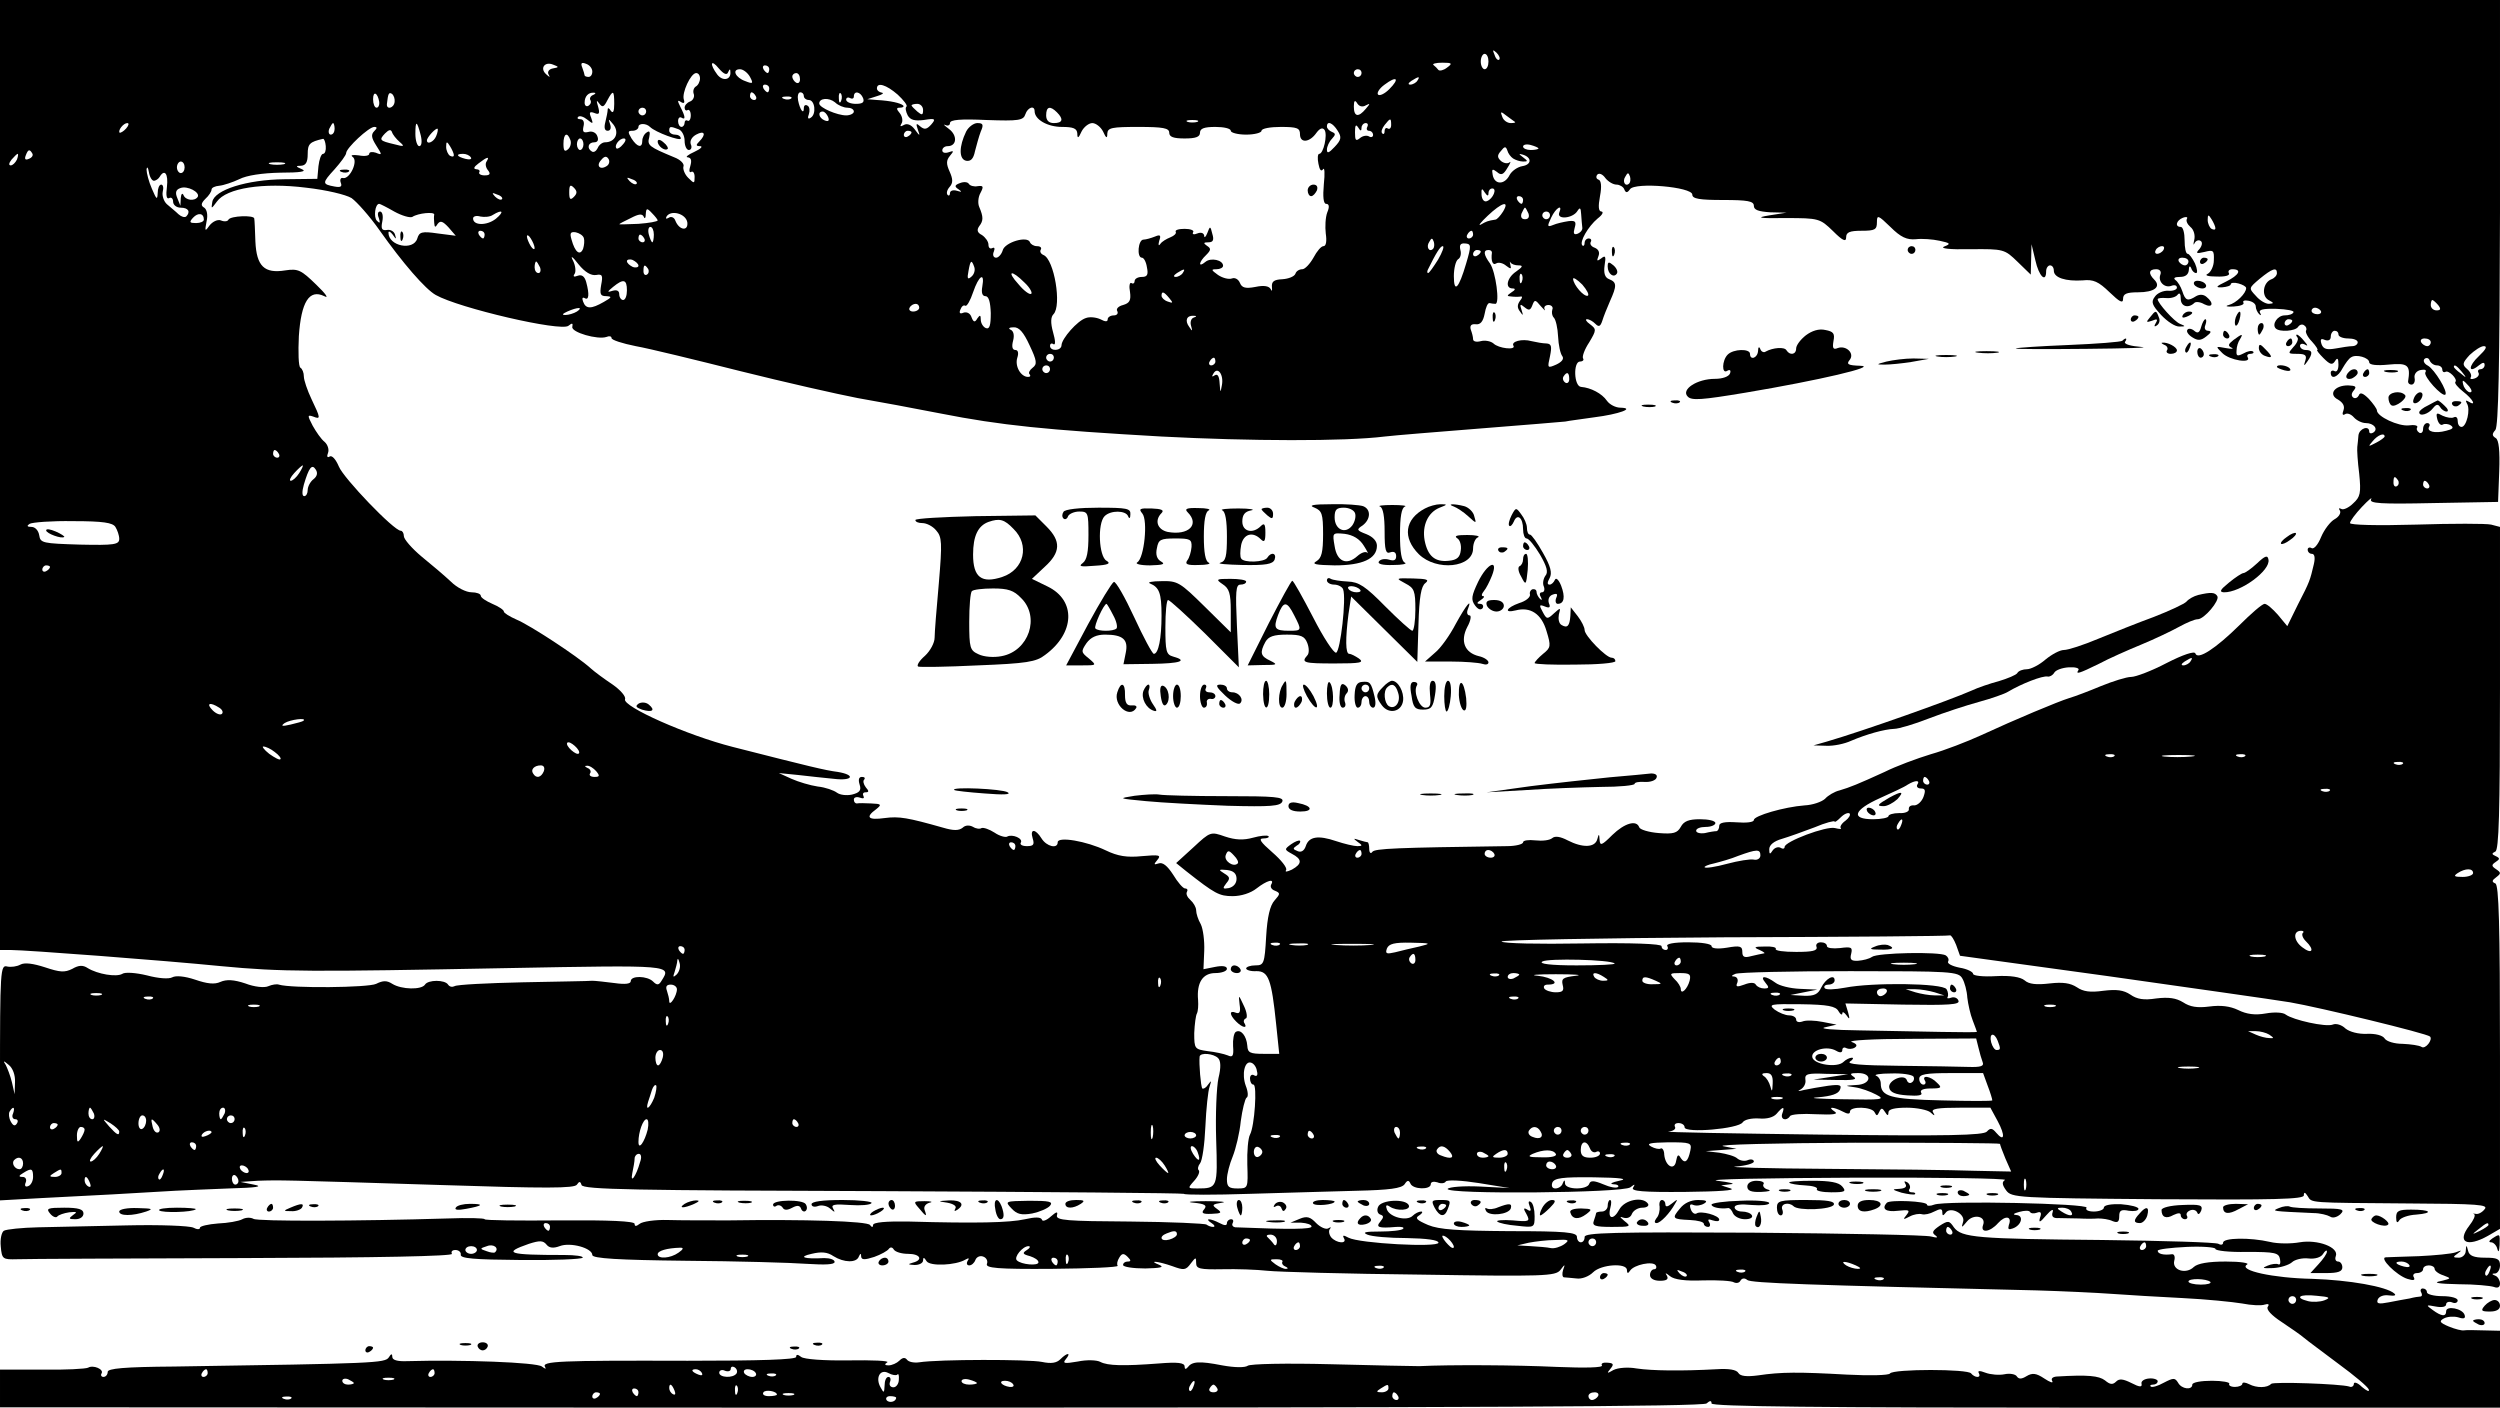 <?xml version="1.0" standalone="no"?>
<!DOCTYPE svg PUBLIC "-//W3C//DTD SVG 20010904//EN"
 "http://www.w3.org/TR/2001/REC-SVG-20010904/DTD/svg10.dtd">
<svg version="1.0" xmlns="http://www.w3.org/2000/svg"
 width="650pt" height="366pt" viewBox="0 0 650 366"
 preserveAspectRatio="xMidYMid meet">
<g transform="translate(0,366) scale(0.1,-0.1)"
fill="#000000" stroke="none">
<path d="M0 2425 l0 -1235 28 0 c40 0 396 -27 547 -42 158 -15 229 -15 748 -5
426 8 423 8 397 -33 -7 -12 -12 -12 -22 -2 -15 15 -58 16 -58 1 0 -7 -14 -9
-42 -5 -24 3 -50 6 -58 6 -8 -1 -90 -2 -181 -4 -91 -2 -171 -6 -177 -10 -6 -3
-13 -2 -17 4 -8 13 -52 13 -60 0 -9 -14 -61 -13 -85 2 -14 9 -24 9 -42 0 -20
-10 -221 -12 -253 -2 -5 2 -18 0 -27 -4 -10 -5 -37 -2 -60 7 -30 10 -49 11
-65 4 -15 -7 -34 -5 -66 6 -27 9 -50 11 -59 6 -9 -5 -36 -3 -66 5 -29 7 -57 9
-64 4 -15 -9 -64 -1 -90 15 -12 8 -23 8 -40 -2 -20 -10 -32 -9 -71 4 -31 10
-53 13 -64 7 -9 -5 -24 -7 -34 -5 -18 5 -19 -7 -19 -301 l0 -307 108 6 c105 5
267 14 347 19 22 1 85 4 140 6 74 2 91 5 65 10 l-35 7 45 3 c58 2 60 2 474
-11 276 -9 350 -9 356 1 6 9 9 9 12 -1 4 -12 136 -14 783 -16 428 -2 780 -5
783 -7 2 -3 79 -3 171 0 91 3 217 6 279 8 84 2 116 6 124 17 7 11 11 11 15 2
6 -16 53 -17 53 -2 0 6 7 8 17 5 9 -4 19 -3 22 2 3 5 42 3 86 -4 l80 -13 -77
4 c-43 2 -80 -1 -84 -6 -9 -15 457 -11 475 4 12 9 13 9 7 -1 -6 -9 24 -12 136
-11 87 1 133 4 118 9 l-25 8 25 3 c14 1 -2 5 -35 9 -33 4 125 7 350 8 226 1
405 -2 398 -6 -8 -5 -8 -12 3 -27 14 -19 29 -20 394 -23 306 -2 380 0 380 10
0 9 3 9 10 -2 11 -18 0 -17 261 -19 183 -1 210 -3 199 -15 -6 -8 -17 -14 -23
-12 -7 1 -9 1 -4 -1 4 -3 -2 -16 -13 -30 -33 -43 -6 -57 49 -26 l31 18 0 447
c0 348 -3 447 -12 451 -10 4 -9 8 2 16 13 10 13 12 0 21 -12 8 -13 11 -1 19
11 7 11 10 0 15 -11 5 -11 7 -1 12 9 4 12 99 12 425 l0 419 -23 6 c-13 3 -101
3 -195 0 -103 -3 -172 -1 -172 4 0 5 14 24 31 42 17 18 28 27 24 20 -6 -11 24
-13 161 -10 l169 3 3 79 c2 55 -1 82 -9 87 -10 6 -10 11 -1 21 8 10 11 165 12
566 l0 552 -3250 0 -3250 0 0 -1235z m3898 1080 c-3 -3 -9 2 -12 12 -6 14 -5
15 5 6 7 -7 10 -15 7 -18z m-28 -5 c0 -11 -4 -20 -10 -20 -5 0 -10 9 -10 20 0
11 5 20 10 20 6 0 10 -9 10 -20z m-2433 -18 c-10 -2 -14 -9 -11 -15 5 -9 4 -9
-6 0 -17 15 -4 34 18 25 16 -6 16 -7 -1 -10z m103 -8 c0 -8 -4 -14 -10 -14 -5
0 -10 2 -10 4 0 2 -3 12 -6 20 -5 12 -2 15 10 10 9 -3 16 -12 16 -20z m353 -2
c4 9 6 10 6 1 2 -21 -20 -25 -34 -7 -21 28 -17 42 4 16 13 -15 21 -18 24 -10z
m1869 12 c-9 -7 -19 -9 -22 -6 -3 4 -9 10 -13 13 -4 3 6 6 23 6 26 0 27 -2 12
-13z m-1762 -4 c0 -5 -2 -10 -4 -10 -3 0 -8 5 -11 10 -3 6 -1 10 4 10 6 0 11
-4 11 -10z m-50 -20 c9 -17 8 -19 -12 -11 -26 9 -36 31 -14 31 8 0 20 -9 26
-20z m1590 10 c0 -5 -4 -10 -10 -10 -5 0 -10 5 -10 10 0 6 5 10 10 10 6 0 10
-4 10 -10z m-1720 -14 c0 -8 -5 -18 -11 -21 -6 -4 -8 -13 -5 -20 2 -7 -2 -16
-10 -19 -8 -3 -14 -10 -14 -16 0 -6 4 -9 8 -6 4 2 8 -4 8 -14 0 -10 -4 -16 -8
-14 -4 3 -8 0 -8 -5 0 -6 -4 -11 -8 -11 -5 0 -9 7 -9 15 0 8 4 12 9 9 11 -7
10 3 -3 28 -8 16 -8 19 1 13 8 -5 11 -3 8 6 -6 17 18 69 32 69 6 0 10 -6 10
-14z m260 -2 c0 -8 -4 -12 -10 -9 -5 3 -10 10 -10 16 0 5 5 9 10 9 6 0 10 -7
10 -16z m1532 -26 c-12 -12 -25 -18 -29 -14 -4 4 3 16 17 26 32 24 40 16 12
-12z m73 22 c-3 -5 -12 -10 -18 -10 -7 0 -6 4 3 10 19 12 23 12 15 0z m-1685
-20 c0 -5 -2 -10 -4 -10 -3 0 -8 5 -11 10 -3 6 -1 10 4 10 6 0 11 -4 11 -10z
m334 -16 c15 -14 26 -28 23 -31 -4 -3 -2 -13 3 -23 7 -12 18 -15 42 -12 30 5
32 3 19 -12 -11 -12 -17 -14 -28 -5 -11 10 -12 8 -7 -7 7 -19 6 -19 -8 0 -9
12 -20 16 -28 11 -9 -5 -11 -4 -6 4 4 6 2 18 -4 26 -10 12 -10 15 0 15 8 0 11
3 8 6 -7 6 -32 12 -68 14 l-25 2 25 8 c14 4 19 8 13 9 -7 1 -13 6 -13 11 0 17
24 10 54 -16z m-1348 -19 c1 -8 -2 -15 -7 -15 -5 0 -9 10 -9 22 0 23 12 17 16
-7z m40 0 c-2 -17 -22 -21 -20 -5 3 27 5 31 13 26 5 -4 8 -13 7 -21z m516 18
c-6 -2 -10 -9 -7 -13 3 -5 1 -11 -5 -15 -5 -3 -10 0 -10 8 0 17 10 27 24 26 6
0 5 -3 -2 -6z m55 -23 c0 -20 -3 -26 -9 -18 -4 7 -8 9 -8 3 0 -5 -3 -20 -6
-32 -4 -15 -2 -23 6 -23 7 0 10 7 6 18 -5 14 -4 14 9 -2 16 -21 5 -46 -22 -46
-7 0 -16 -7 -19 -15 -4 -8 -10 -12 -15 -9 -14 8 -10 24 6 24 9 0 12 6 8 16 -3
9 -13 14 -23 11 -13 -3 -16 0 -13 14 3 11 0 19 -8 19 -7 0 -9 3 -6 6 4 4 14 1
24 -7 15 -12 16 -12 10 5 -6 14 -4 17 9 12 12 -5 14 -1 9 17 -5 16 -4 18 3 8
8 -11 12 -10 21 8 15 28 18 27 18 -9z m368 20 c3 -5 1 -10 -4 -10 -6 0 -11 5
-11 10 0 6 2 10 4 10 3 0 8 -4 11 -10z m125 0 c0 -5 6 -10 13 -10 16 0 20 -37
5 -46 -7 -5 -9 -1 -5 9 3 9 2 19 -3 22 -6 4 -10 1 -10 -6 0 -18 -10 -5 -15 20
-2 11 0 21 6 21 5 0 9 -4 9 -10z m97 -12 c-3 -8 -6 -5 -6 6 -1 11 2 17 5 13 3
-3 4 -12 1 -19z m57 7 c4 -11 -1 -15 -19 -15 -14 0 -25 5 -25 11 0 5 5 7 10 4
6 -3 10 -1 10 4 0 16 17 13 24 -4z m-187 -1 c-3 -3 -12 -4 -19 -1 -8 3 -5 6 6
6 11 1 17 -2 13 -5z m146 -24 c9 0 17 -4 17 -10 0 -5 -9 -10 -20 -10 -23 0
-70 20 -70 31 0 14 25 16 41 3 8 -8 23 -14 32 -14z m1348 6 c12 6 12 5 0 -9
-19 -23 -31 -21 -31 6 0 16 3 18 9 8 5 -8 14 -10 22 -5z m-1151 -12 c0 -14 -3
-14 -15 -4 -8 7 -15 14 -15 16 0 2 7 4 15 4 8 0 15 -7 15 -16z m-720 -4 c0 -5
-4 -10 -10 -10 -5 0 -10 5 -10 10 0 6 5 10 10 10 6 0 10 -4 10 -10z m1010 1
c0 -22 34 -41 71 -41 30 0 39 -4 40 -17 0 -14 3 -13 11 5 6 12 19 22 28 22 9
0 22 -10 28 -22 8 -18 11 -19 11 -5 1 15 12 17 81 17 64 0 80 -3 80 -15 0 -11
11 -15 40 -15 29 0 40 4 40 15 0 11 11 15 40 15 22 0 40 -4 40 -10 0 -5 18
-10 40 -10 22 0 40 5 40 10 0 6 23 10 50 10 43 0 50 -3 50 -19 0 -24 25 -22
43 4 9 12 16 14 21 7 8 -13 -3 -62 -14 -62 -4 0 -5 -12 -2 -26 3 -16 7 -21 12
-14 4 6 5 -11 2 -39 -3 -33 -1 -51 6 -51 8 0 9 -8 3 -22 -5 -13 -6 -38 -4 -55
3 -20 1 -33 -6 -33 -6 0 -17 -13 -26 -30 -9 -16 -22 -30 -29 -30 -8 0 -16 -5
-18 -12 -3 -7 -18 -13 -34 -14 -22 -1 -28 -6 -27 -20 1 -10 0 -13 -3 -6 -4 8
-17 11 -40 6 -26 -5 -35 -2 -40 10 -4 10 -13 15 -21 12 -8 -3 -24 1 -36 9 -18
13 -19 15 -4 15 9 0 17 4 17 9 0 15 -32 22 -46 10 -19 -16 -18 -1 2 18 13 13
13 17 2 24 -10 7 -9 9 4 9 12 0 15 6 10 22 -5 21 -6 21 -13 2 -4 -10 -8 -14
-8 -7 -1 7 -8 10 -18 6 -9 -4 -14 -2 -11 3 4 5 -7 9 -22 9 -15 0 -26 -3 -23
-8 2 -4 -4 -10 -14 -14 -10 -4 -22 -11 -26 -17 -5 -7 -6 -3 -3 8 5 14 3 17
-11 11 -10 -4 -24 -8 -30 -8 -14 0 -18 -47 -4 -47 5 0 11 -11 13 -25 4 -19 1
-25 -13 -25 -11 0 -19 -5 -19 -11 0 -5 -4 -8 -8 -5 -5 3 -7 -8 -4 -23 3 -22
-1 -29 -18 -34 -12 -3 -19 -10 -15 -16 3 -6 -1 -11 -9 -11 -9 0 -16 -5 -16
-10 0 -7 -6 -7 -19 0 -11 5 -28 7 -38 3 -22 -7 -62 -53 -63 -70 0 -16 -30 -17
-30 -2 0 5 4 8 9 4 6 -3 5 10 -1 31 -7 25 -6 40 1 47 22 22 2 143 -26 154 -7
3 -10 9 -7 14 3 5 -1 9 -10 9 -8 0 -16 5 -18 10 -6 18 -66 0 -71 -21 -3 -10
-11 -19 -17 -19 -7 0 -10 7 -6 16 3 8 2 12 -4 9 -6 -3 -10 1 -10 9 0 8 -8 19
-17 25 -12 6 -14 13 -7 23 11 14 11 24 0 50 -4 9 -3 25 3 36 9 17 8 20 -7 18
-9 -2 -20 1 -23 6 -3 5 -13 6 -23 2 -14 -5 -15 -9 -4 -16 10 -7 9 -8 -4 -4
-10 3 -18 0 -18 -6 0 -6 -3 -8 -6 -5 -4 4 -2 13 5 21 9 10 9 20 0 40 -9 20 -9
29 1 41 11 13 10 14 -4 9 -9 -3 -16 -1 -16 5 0 6 6 11 14 11 24 0 26 28 3 45
-12 9 -16 13 -9 10 6 -3 12 -1 12 5 0 9 28 11 95 8 84 -3 96 -1 101 15 6 18
24 24 24 8z m58 -3 c18 -18 15 -28 -8 -28 -13 0 -20 7 -20 20 0 23 10 26 28 8z
m-595 -12 c4 -10 1 -13 -9 -9 -15 6 -19 23 -5 23 5 0 11 -7 14 -14z m1786 -13
c2 -2 -3 -3 -11 -3 -9 0 -19 7 -22 16 -6 15 -4 15 11 3 10 -7 20 -15 22 -16z
m-826 0 c-7 -2 -19 -2 -25 0 -7 3 -2 5 12 5 14 0 19 -2 13 -5z m504 -8 c0 -8
-4 -12 -9 -9 -4 3 -8 0 -8 -7 0 -7 -3 -9 -6 -6 -4 4 -1 13 6 22 15 19 17 19
17 0z m-3289 -9 c-7 -8 -15 -12 -17 -11 -5 6 10 25 20 25 5 0 4 -6 -3 -14z
m542 -1 c0 -8 -4 -15 -10 -15 -5 0 -7 7 -4 15 4 8 8 15 10 15 2 0 4 -7 4 -15z
m224 -17 c4 -17 2 -28 -4 -28 -5 0 -10 14 -10 32 0 36 4 35 14 -4z m596 22
c14 -14 80 -38 80 -30 0 6 -7 10 -15 10 -8 0 -15 5 -15 10 0 12 3 12 24 4 9
-3 16 -17 16 -30 0 -13 5 -24 11 -24 6 0 9 7 5 15 -3 9 3 19 14 25 22 12 27 1
8 -18 -9 -9 -9 -12 3 -12 7 -1 1 -7 -16 -15 -16 -7 -24 -14 -17 -14 9 -1 11
-8 7 -22 -4 -12 -3 -19 2 -16 5 3 9 -3 9 -13 0 -18 -1 -18 -17 -2 -9 9 -14 23
-12 29 3 7 -8 18 -24 24 -65 27 -71 31 -65 52 3 14 1 18 -6 13 -7 -4 -12 -14
-12 -22 0 -20 -13 -17 -28 6 -10 17 -10 20 3 20 8 0 15 5 15 10 0 10 20 10 30
0z m1788 -10 c11 -17 9 -24 -8 -42 -15 -16 -20 -18 -20 -7 0 8 6 21 13 28 10
11 10 14 0 18 -7 3 -13 9 -13 14 0 16 15 10 28 -11z m62 8 c0 6 5 12 11 12 5
0 7 -4 4 -10 -3 -5 -1 -10 4 -10 6 0 11 -5 11 -11 0 -5 -5 -7 -10 -4 -6 4 -17
2 -24 -4 -11 -9 -13 -6 -13 15 0 18 2 22 8 13 6 -10 9 -11 9 -1z m-2567 -9
c-9 -9 -7 -18 5 -37 16 -25 16 -26 -1 -19 -9 3 -17 2 -17 -3 0 -5 -12 -7 -27
-4 -16 2 -23 1 -16 -4 15 -10 -7 -58 -25 -55 -6 2 -9 -4 -6 -12 4 -10 0 -13
-16 -10 -33 6 -33 9 0 45 16 18 30 37 30 42 0 13 59 68 73 68 8 0 8 -3 0 -11z
m66 -28 c14 -12 12 -13 -14 -6 -38 9 -40 11 -24 28 10 10 15 11 18 4 2 -7 11
-18 20 -26z m95 15 c-6 -15 -24 -23 -24 -11 0 8 24 34 28 30 1 -1 0 -10 -4
-19z m1236 10 c0 -3 -4 -8 -10 -11 -5 -3 -10 -1 -10 4 0 6 5 11 10 11 6 0 10
-2 10 -4z m-887 -20 c3 -8 0 -19 -6 -24 -9 -8 -12 -4 -12 14 0 27 10 32 18 10z
m-636 -16 c1 -11 -2 -20 -7 -20 -5 0 -10 -15 -12 -32 l-3 -33 -85 -1 c-99 -1
-183 -28 -188 -59 -3 -19 -3 -19 12 1 25 35 120 50 232 36 53 -6 103 -18 118
-27 14 -10 47 -47 73 -84 60 -85 119 -153 146 -168 60 -34 326 -96 345 -80 10
8 12 7 10 -3 -3 -14 66 -34 89 -26 7 3 13 2 13 -3 0 -5 28 -14 63 -21 34 -6
157 -36 272 -65 116 -29 253 -60 305 -70 52 -9 149 -27 215 -40 157 -31 276
-43 575 -60 229 -12 476 -13 580 0 25 3 137 12 250 21 113 9 212 17 220 18 8
2 42 6 75 11 64 8 108 24 68 25 -12 0 -28 8 -35 18 -13 19 -42 34 -67 36 -19
1 -21 66 -3 66 7 0 11 4 8 8 -3 5 4 24 16 42 19 32 19 34 2 47 -10 7 -13 13
-8 13 6 0 15 -5 22 -12 9 -9 13 -7 18 8 3 10 12 33 20 51 18 40 18 49 -2 57
-11 4 -15 15 -12 36 4 24 2 27 -9 18 -11 -8 -12 -7 -7 6 4 10 0 18 -10 22 -9
3 -13 10 -10 15 3 5 0 9 -5 9 -6 0 -11 -5 -11 -12 0 -6 -3 -9 -6 -6 -8 9 15
49 40 70 12 9 16 17 10 18 -8 0 -9 13 -4 40 5 26 3 41 -4 43 -6 2 -7 8 -3 13
5 5 14 1 21 -9 7 -9 20 -17 29 -17 8 0 18 -6 20 -12 4 -10 8 -10 15 0 13 19
162 6 162 -14 0 -11 19 -14 80 -14 64 0 80 -3 80 -15 0 -11 12 -15 43 -17 l42
-1 -45 -7 c-36 -6 -28 -8 43 -7 86 0 89 -1 123 -34 25 -25 34 -29 34 -16 0 13
9 17 40 17 35 0 40 3 40 22 0 20 3 19 35 -12 27 -27 43 -34 66 -32 16 2 44 0
62 -4 28 -6 30 -8 12 -15 -12 -5 13 -8 68 -7 87 1 89 0 123 -33 l34 -33 1 40
1 39 10 -42 c9 -41 28 -60 28 -28 0 8 5 15 10 15 6 0 10 -6 10 -14 0 -18 31
-28 75 -25 28 3 41 -3 70 -31 26 -25 35 -30 35 -17 0 13 9 17 39 17 42 0 61
14 42 33 -16 16 -14 27 5 27 10 0 14 -6 11 -14 -7 -18 11 -36 29 -29 8 3 14 1
14 -5 0 -5 -10 -9 -22 -8 -13 1 -29 -6 -35 -15 -11 -14 -8 -22 16 -48 16 -17
37 -31 48 -30 16 0 16 1 1 7 -15 6 -58 54 -58 64 0 3 10 4 23 3 12 -1 25 3 29
9 5 6 8 2 8 -11 0 -20 20 -26 36 -10 4 3 15 2 25 -4 22 -11 26 3 6 19 -8 7
-18 7 -27 2 -22 -14 -28 -12 -36 13 -4 12 -12 25 -18 29 -6 5 -2 8 12 8 14 0
22 6 23 18 0 10 3 12 6 5 2 -7 8 -13 13 -13 4 0 3 11 -3 25 -7 14 -15 25 -19
25 -5 0 -8 16 -8 35 0 19 -4 35 -10 35 -16 0 -12 17 6 24 8 3 13 2 10 -3 -3
-5 1 -14 9 -21 9 -7 13 -22 10 -34 -3 -12 -2 -15 1 -8 3 6 10 9 15 6 6 -3 5
-12 -2 -21 -11 -12 -9 -13 13 -8 23 6 25 4 24 -22 0 -15 -8 -31 -16 -35 -9 -4
1 -7 23 -7 23 -1 36 3 32 9 -3 5 1 10 9 10 26 0 18 -15 -16 -32 -27 -13 -29
-16 -10 -15 12 1 22 4 22 8 0 4 9 5 20 2 11 -3 20 -8 20 -12 0 -14 -26 -39
-45 -44 -11 -3 -6 -5 12 -4 17 1 29 5 26 10 -3 5 3 7 13 5 11 -2 19 -8 19 -15
0 -6 4 -15 9 -20 5 -4 6 -3 2 4 -4 8 8 11 43 10 27 -1 47 -5 44 -9 -2 -5 -12
-8 -23 -8 -18 0 -34 -23 -23 -34 10 -10 51 -7 58 4 4 6 11 8 16 4 5 -3 7 -9 5
-13 -3 -4 4 -18 15 -29 11 -12 17 -22 14 -22 -3 0 5 -10 16 -21 17 -17 23 -19
30 -8 6 10 9 8 9 -9 0 -13 -4 -20 -10 -17 -5 3 -10 1 -10 -4 0 -19 19 -12 31
12 7 12 16 25 22 28 13 9 47 -1 47 -13 0 -7 20 -9 50 -6 51 5 58 -1 51 -44 0
-5 4 -8 9 -8 6 0 10 8 8 17 -2 10 5 19 16 21 11 2 16 0 12 -6 -6 -10 44 -65
52 -58 7 8 -28 65 -45 75 -10 5 -14 13 -9 18 5 4 11 2 13 -4 3 -7 11 -13 19
-13 8 0 14 -5 14 -11 0 -5 3 -8 8 -6 8 6 33 -19 26 -26 -3 -3 6 -14 20 -25 26
-20 36 -40 14 -26 -7 4 -8 3 -4 -5 10 -15 -1 -61 -14 -61 -6 0 -10 7 -10 16 0
8 -4 12 -10 9 -5 -3 -18 -1 -29 4 -16 9 -18 8 -14 -9 3 -11 9 -17 14 -14 5 3
15 2 21 -2 9 -6 5 -10 -12 -14 -29 -8 -52 -2 -44 11 3 5 0 9 -5 9 -6 0 -11 -7
-11 -16 0 -8 -5 -12 -10 -9 -6 4 -8 10 -5 14 2 5 -8 7 -22 5 -27 -3 -83 23
-83 39 0 4 -10 18 -21 30 -15 15 -23 18 -26 9 -3 -6 -9 -9 -14 -6 -6 4 -6 11
1 19 8 10 5 12 -15 13 -36 0 -52 -24 -26 -37 13 -8 18 -17 14 -28 -4 -10 -2
-14 4 -10 6 4 16 0 23 -8 7 -8 21 -15 31 -15 21 0 34 -16 19 -25 -5 -3 -10 -2
-10 3 0 17 -26 8 -28 -10 -1 -10 -2 -24 -3 -30 -1 -7 1 -39 5 -70 5 -50 3 -60
-16 -77 -11 -11 -26 -18 -31 -14 -6 3 -7 1 -3 -5 3 -6 -3 -16 -14 -22 -11 -6
-27 -27 -35 -46 -8 -20 -19 -33 -25 -29 -5 3 -10 1 -10 -4 0 -6 5 -11 11 -11
7 0 9 -10 5 -27 -10 -42 -10 -44 -41 -104 l-28 -57 -24 29 c-14 16 -29 29 -35
29 -6 0 -35 -25 -66 -56 -61 -60 -108 -91 -114 -73 -2 7 -32 -3 -75 -25 -38
-20 -80 -36 -92 -36 -12 0 -47 -11 -79 -24 -31 -13 -68 -27 -82 -31 -29 -9
-139 -55 -230 -97 -35 -16 -94 -39 -130 -49 -36 -11 -90 -31 -120 -46 -70 -32
-90 -40 -117 -48 -13 -3 -30 -13 -38 -22 -9 -8 -32 -16 -53 -17 -53 -4 -132
-27 -132 -38 0 -6 -20 -8 -45 -6 -31 2 -45 -1 -45 -9 0 -7 -3 -13 -7 -14 -5 0
-18 -2 -30 -5 -13 -2 -23 1 -23 6 0 6 11 10 25 10 14 0 25 5 25 10 0 6 -18 10
-40 10 -29 0 -42 -5 -50 -20 -9 -16 -19 -19 -57 -16 -26 2 -49 9 -51 15 -7 20
-38 11 -70 -20 -27 -27 -32 -29 -33 -13 -1 17 -2 17 -6 2 -6 -22 -38 -23 -77
-3 -19 10 -33 12 -40 6 -7 -6 -26 -8 -44 -6 -18 2 -32 0 -32 -5 0 -5 -19 -10
-42 -10 -287 -4 -344 -6 -350 -15 -4 -6 -8 -2 -8 8 0 9 -2 17 -4 17 -2 0 -13
3 -23 6 -15 5 -15 4 -3 -5 13 -9 13 -11 -1 -11 -9 0 -34 6 -55 13 -47 16 -71
12 -79 -13 -4 -12 -12 -17 -21 -13 -13 5 -13 7 -3 14 8 4 11 10 9 13 -3 2 -13
-2 -23 -9 -18 -13 -18 -14 2 -25 27 -14 27 -26 0 -41 -13 -6 -19 -7 -15 -1 3
6 -13 26 -36 46 -31 27 -37 36 -23 36 10 0 16 3 13 6 -4 3 -22 1 -40 -4 -25
-7 -46 -6 -73 3 -37 13 -38 13 -82 -28 l-45 -41 26 -21 c75 -59 86 -65 121
-65 22 0 47 8 62 20 27 21 48 27 38 10 -3 -6 1 -13 10 -16 14 -6 14 -8 -1 -25
-12 -13 -19 -43 -22 -94 -4 -71 -6 -75 -28 -75 -13 0 -24 -4 -24 -8 0 -4 12
-8 27 -7 31 0 39 -21 51 -138 l8 -77 -41 0 c-35 0 -41 3 -42 21 -2 26 -17 44
-30 36 -5 -3 -8 -20 -7 -37 2 -26 -1 -30 -14 -24 -10 4 -33 9 -52 11 -34 5
-35 6 -35 47 1 23 4 46 7 51 3 6 4 21 3 35 -4 45 12 70 45 70 16 0 30 5 30 11
0 7 -11 9 -31 5 l-30 -6 2 48 c1 26 -3 57 -9 69 -7 12 -12 28 -12 36 0 8 -7
20 -15 27 -8 7 -12 16 -9 21 3 5 1 9 -5 9 -5 0 -19 16 -31 36 -15 23 -27 33
-38 29 -12 -4 -13 -3 -3 9 11 13 5 14 -40 10 -39 -4 -63 0 -94 15 -50 24 -125
37 -125 21 0 -18 -29 -11 -42 10 -16 26 -31 26 -23 0 5 -16 2 -20 -15 -20 -12
0 -19 4 -16 9 7 11 -22 23 -35 16 -4 -3 -20 1 -33 10 -14 9 -29 14 -34 12 -4
-3 -14 -2 -22 3 -9 5 -20 5 -27 -2 -10 -8 -24 -8 -51 0 -92 26 -114 30 -152
25 -43 -6 -51 2 -22 23 15 12 14 14 -13 15 -16 1 -33 1 -37 0 -5 0 -8 4 -8 10
0 6 7 8 16 5 8 -3 12 -2 9 4 -3 6 -1 10 6 10 8 0 9 3 0 13 -6 8 -8 17 -4 20 3
4 1 7 -6 7 -8 0 -10 -7 -6 -20 5 -15 0 -21 -20 -26 -14 -3 -31 -1 -39 5 -8 6
-30 14 -50 16 -20 3 -50 12 -68 20 l-33 15 50 -5 c28 -3 69 -8 93 -10 49 -6
58 10 10 18 -32 4 -73 14 -273 65 -118 30 -287 105 -280 124 3 7 -12 24 -32
38 -21 14 -47 33 -58 43 -34 31 -158 112 -192 126 -18 8 -33 17 -33 21 0 4
-13 13 -30 20 -16 7 -30 16 -30 21 0 5 -11 9 -24 9 -14 0 -38 12 -54 28 -16
15 -50 44 -76 65 -25 21 -46 45 -46 53 0 8 -4 14 -8 14 -18 0 -149 137 -161
167 -8 19 -18 30 -24 26 -6 -4 -8 0 -4 10 3 8 -1 21 -9 28 -9 7 -22 26 -31 42
-14 27 -14 29 1 24 20 -8 20 -5 -4 45 -11 23 -20 50 -20 59 0 10 -4 20 -9 23
-5 3 -6 40 -4 82 6 89 27 123 66 104 13 -7 4 6 -21 30 -39 38 -47 42 -80 37
-55 -9 -75 11 -78 75 -1 29 -2 56 -3 60 -1 9 -61 7 -67 -3 -2 -5 -11 -6 -20
-2 -8 3 -21 -3 -29 -13 -12 -17 -13 -16 -8 10 4 17 1 31 -6 36 -9 5 -9 11 3
23 9 8 16 19 16 24 0 5 9 9 20 10 11 1 35 9 52 17 19 10 60 16 107 17 52 0 70
3 56 9 -17 7 -17 9 -2 9 12 1 17 9 17 30 0 27 5 32 40 40 3 0 6 -8 7 -19z
m670 5 c0 -8 -4 -15 -9 -15 -4 0 -8 7 -8 15 0 8 4 15 8 15 5 0 9 -7 9 -15z
m103 0 c-7 -9 -15 -13 -17 -11 -7 7 7 26 19 26 6 0 6 -6 -2 -15z m-440 -28 c0
-5 -4 -5 -10 -2 -5 3 -10 14 -10 23 0 15 2 15 10 2 5 -8 10 -19 10 -23z m2820
17 c0 -2 -9 -4 -20 -4 -11 0 -20 4 -20 9 0 5 9 7 20 4 11 -3 20 -7 20 -9z
m-66 -26 c6 -4 18 -8 26 -8 13 0 13 1 0 11 -12 9 -12 10 -1 7 24 -7 24 -26 -1
-30 -12 -2 -27 -12 -33 -23 -13 -26 -39 -26 -44 0 -3 16 -1 17 11 8 11 -10 17
-7 27 10 8 12 10 19 6 15 -5 -4 -14 -3 -22 3 -10 9 -11 15 -1 26 10 13 13 13
17 2 2 -8 9 -17 15 -21z m-3850 13 c3 -5 -1 -11 -9 -14 -9 -4 -12 -1 -8 9 6
16 10 17 17 5z m-40 -16 c-4 -8 -11 -15 -16 -15 -6 0 -5 6 2 15 7 8 14 15 16
15 2 0 1 -7 -2 -15z m1180 6 c4 -5 -3 -7 -14 -4 -23 6 -26 13 -6 13 8 0 17 -4
20 -9z m353 -23 c-17 -11 -28 1 -14 16 8 10 14 11 19 3 4 -6 2 -15 -5 -19z
m-312 12 c-4 -6 -2 -16 4 -23 7 -9 5 -13 -9 -13 -10 0 -16 4 -14 8 3 4 -1 8
-8 8 -8 1 -6 6 6 15 23 18 30 19 21 5z m-785 -15 c0 -8 -4 -15 -10 -15 -5 0
-10 7 -10 15 0 8 5 15 10 15 6 0 10 -7 10 -15z m258 8 c-10 -2 -26 -2 -35 0
-10 3 -2 5 17 5 19 0 27 -2 18 -5z m-338 -43 c5 0 12 5 15 10 13 22 23 8 19
-26 -3 -22 -1 -33 6 -29 5 3 10 -1 10 -9 0 -9 9 -16 20 -16 20 0 26 -11 14
-23 -4 -3 -12 -1 -20 6 -7 7 -21 18 -30 26 -8 7 -13 22 -11 32 3 11 1 19 -4
19 -5 0 -9 -10 -9 -22 -1 -19 -3 -17 -15 11 -8 18 -14 41 -14 50 1 9 4 6 6 -6
2 -13 8 -23 13 -23z m3836 -7 c-10 -10 -19 5 -10 18 6 11 8 11 12 0 2 -7 1
-15 -2 -18z m-2581 -1 c-3 -3 -11 0 -18 7 -9 10 -8 11 6 5 10 -3 15 -9 12 -12z
m-1141 -34 c-8 -12 -32 -9 -37 5 -3 6 -6 3 -7 -8 l-1 -20 -8 20 c-6 14 -4 22
8 26 18 7 52 -11 45 -23z m978 0 c-9 -9 -12 -7 -12 12 0 19 3 21 12 12 9 -9 9
-15 0 -24z m2378 10 c0 6 4 12 10 12 13 0 2 -27 -14 -33 -7 -3 -13 4 -14 16
-1 17 1 19 8 7 7 -10 10 -11 10 -2z m-2565 -16 c-3 -3 -11 0 -18 7 -9 10 -8
11 6 5 10 -3 15 -9 12 -12z m2655 -2 c0 -5 -2 -10 -4 -10 -3 0 -8 5 -11 10 -3
6 -1 10 4 10 6 0 11 -4 11 -10z m-2935 -30 c20 -11 41 -17 47 -14 15 10 58 14
57 6 -1 -4 -1 -14 0 -22 1 -12 3 -12 9 -2 7 9 13 7 28 -9 l19 -22 -47 6 c-41
6 -48 4 -53 -13 -10 -33 -75 -20 -75 15 0 5 5 3 11 -5 9 -13 10 -13 6 0 -2 8
-12 14 -21 12 -13 -2 -16 3 -12 22 3 15 0 26 -6 26 -6 0 -7 -8 -3 -17 4 -13 3
-15 -5 -7 -9 9 -5 44 6 44 2 0 20 -9 39 -20z m2883 0 c-7 -11 -16 -21 -20 -21
-20 -3 -24 -5 -38 -13 -8 -4 0 6 18 23 37 35 58 41 40 11z m-2198 -23 c0 -3
-23 -7 -50 -9 -28 -1 -50 -2 -50 -1 0 1 13 8 30 16 21 11 30 12 34 3 2 -6 5
-3 5 7 1 16 3 17 16 3 8 -8 15 -17 15 -19z m2264 18 c3 -9 0 -15 -9 -15 -9 0
-12 6 -9 15 4 8 7 15 9 15 2 0 5 -7 9 -15z m80 2 c-7 -19 35 -15 47 4 7 11 9
9 10 -8 1 -13 2 -28 3 -35 1 -6 -5 -13 -13 -16 -9 -3 -11 1 -7 15 5 17 2 20
-16 18 -13 -2 -31 -6 -40 -10 -15 -6 -16 -4 -5 19 12 26 31 37 21 13z m-3524
-18 c0 -5 -9 -9 -20 -9 -17 0 -19 2 -8 14 13 14 28 12 28 -5z m759 2 c-23 -18
-59 -18 -59 1 0 6 9 8 19 5 10 -2 25 -1 32 4 26 16 31 9 8 -10z m498 -9 c3
-24 -21 -21 -31 4 -3 9 -11 12 -17 8 -7 -4 -9 -3 -6 3 11 18 50 8 54 -15z
m2243 18 c0 -5 -4 -10 -10 -10 -5 0 -10 5 -10 10 0 6 5 10 10 10 6 0 10 -4 10
-10z m1730 -33 c0 -5 -4 -5 -10 -2 -5 3 -10 14 -10 23 0 15 2 15 10 2 5 -8 10
-19 10 -23z m-4060 -17 c0 -11 -2 -20 -4 -20 -2 0 -6 9 -9 20 -3 11 -1 20 4
20 5 0 9 -9 9 -20z m-440 0 c0 -5 -2 -10 -4 -10 -3 0 -8 5 -11 10 -3 6 -1 10
4 10 6 0 11 -4 11 -10z m258 -9 c2 -6 1 -19 -2 -28 -8 -19 -21 -9 -30 24 -5
17 -3 21 11 19 9 -2 19 -8 21 -15z m2312 9 c0 -5 -5 -10 -11 -10 -5 0 -7 5 -4
10 3 6 8 10 11 10 2 0 4 -4 4 -10z m-2440 -35 c0 -5 -5 -3 -10 5 -5 8 -10 20
-10 25 0 6 5 3 10 -5 5 -8 10 -19 10 -25z m285 25 c3 -5 1 -10 -4 -10 -6 0
-11 5 -11 10 0 6 2 10 4 10 3 0 8 -4 11 -10z m2051 -27 c-10 -10 -19 5 -10 18
6 11 8 11 12 0 2 -7 1 -15 -2 -18z m86 -38 c-19 -65 -32 -79 -32 -33 0 20 5
40 11 44 6 3 9 14 6 24 -3 13 0 18 12 17 16 -1 17 -5 3 -52z m-73 10 c-12 -19
-23 -35 -26 -35 -2 0 -3 3 -1 8 22 45 33 62 39 62 5 0 -1 -16 -12 -35z m1886
25 c-3 -5 -11 -10 -16 -10 -6 0 -7 5 -4 10 3 6 11 10 16 10 6 0 7 -4 4 -10z
m-1775 -4 c0 -3 -4 -8 -10 -11 -5 -3 -10 -1 -10 4 0 6 5 11 10 11 6 0 10 -2
10 -4z m29 -3 c-3 -21 2 -34 11 -28 6 4 18 1 26 -6 12 -9 14 -9 11 2 -2 8 -2
11 0 7 3 -5 12 -8 21 -8 13 0 11 -4 -6 -16 -24 -16 -30 -44 -9 -44 8 0 7 -4
-3 -10 -13 -9 -13 -10 0 -11 8 -1 19 -1 24 0 5 1 4 -4 -2 -11 -7 -10 -8 -18 0
-28 8 -12 9 -11 4 4 -5 15 -4 17 8 7 11 -9 15 -8 20 5 6 16 8 15 22 -2 9 -10
13 -14 10 -8 -3 6 2 11 10 11 8 0 13 -6 10 -12 -2 -7 -1 -16 4 -21 5 -5 10
-27 11 -49 1 -22 6 -45 11 -51 5 -7 -1 -15 -16 -22 -23 -10 -23 -9 -16 22 5
25 4 32 -9 33 -9 0 -26 3 -39 6 -25 7 -54 -1 -47 -12 7 -12 -39 -7 -52 6 -7 6
-22 9 -33 6 -11 -3 -20 -1 -20 5 0 6 -3 17 -6 25 -3 10 1 15 12 14 13 -2 20 7
24 27 3 17 8 29 13 28 4 -1 10 -2 15 -2 12 0 1 83 -14 105 -17 23 -18 35 -4
35 6 0 9 -3 9 -7z m-2329 -58 c16 3 18 -1 13 -26 -4 -24 -2 -29 13 -29 16 -1
15 -3 -6 -15 -33 -19 -47 -19 -54 1 -3 8 -2 12 4 9 11 -7 13 9 4 42 -4 14 -11
20 -22 16 -10 -4 -13 -2 -8 5 4 6 2 22 -4 34 -8 15 -2 12 14 -9 17 -21 33 -30
46 -28z m110 24 c0 -4 -7 -6 -15 -3 -8 4 -15 10 -15 15 0 4 7 6 15 3 8 -4 15
-10 15 -15z m4030 11 c0 -5 -4 -10 -9 -10 -6 0 -13 5 -16 10 -3 6 1 10 9 10 9
0 16 -4 16 -10z m-4286 -15 c3 -8 1 -15 -4 -15 -6 0 -10 7 -10 15 0 8 2 15 4
15 2 0 6 -7 10 -15z m1129 1 c3 -8 0 -19 -7 -25 -10 -9 -12 -6 -8 14 5 29 8
31 15 11z m-848 -5 c3 -5 2 -12 -3 -15 -5 -3 -9 1 -9 9 0 17 3 19 12 6z m1390
-11 c-3 -5 -12 -10 -18 -10 -7 0 -6 4 3 10 19 12 23 12 15 0z m2845 0 c0 -6
-6 -13 -14 -16 -22 -8 -27 -43 -8 -54 15 -8 15 -9 1 -10 -9 0 -24 9 -34 21
-19 20 -18 20 10 44 33 27 45 31 45 15z m-3256 -25 c14 -13 21 -27 17 -29 -4
-3 -19 8 -33 25 -32 35 -19 39 16 4z m1293 3 c-3 -8 -6 -5 -6 6 -1 11 2 17 5
13 3 -3 4 -12 1 -19z m-1403 -13 c-3 -16 0 -25 8 -25 9 0 13 -16 14 -44 0 -32
-3 -43 -13 -39 -7 3 -13 13 -13 22 0 12 -2 13 -9 3 -6 -11 -10 -10 -15 3 -3
10 -12 15 -21 12 -9 -4 -12 -1 -8 8 3 8 8 13 13 10 4 -2 13 14 20 35 15 44 31
54 24 15z m1574 -24 c-10 -3 -37 28 -38 44 0 5 11 -2 24 -15 12 -14 19 -27 14
-29z m-2498 14 c0 -14 -4 -25 -10 -25 -5 0 -10 7 -10 15 0 9 -6 12 -17 9 -15
-5 -15 -3 1 10 27 22 36 20 36 -9z m1410 -20 c11 -13 10 -14 -4 -9 -9 3 -16
10 -16 15 0 13 6 11 20 -6z m3299 -18 c8 -10 7 -14 -4 -14 -8 0 -15 6 -15 14
0 7 2 13 4 13 2 0 9 -6 15 -13z m-3949 -7 c0 -5 -7 -10 -16 -10 -8 0 -12 5 -9
10 3 6 10 10 16 10 5 0 9 -4 9 -10z m-890 -10 c-8 -5 -22 -9 -30 -9 -10 0 -8
3 5 9 27 12 43 12 25 0z m4534 2 c3 -5 -1 -9 -9 -9 -8 0 -15 4 -15 9 0 4 4 8
9 8 6 0 12 -4 15 -8z m-2931 -18 c-7 -3 -9 -13 -6 -22 4 -14 3 -14 -5 -2 -12
16 -7 30 11 29 9 0 9 -2 0 -5z m2857 -8 c0 -3 -4 -8 -10 -11 -5 -3 -10 -1 -10
4 0 6 5 11 10 11 6 0 10 -2 10 -4z m-3283 -64 c19 -40 20 -49 8 -58 -8 -6 -12
-14 -8 -17 3 -4 2 -7 -4 -7 -19 0 -35 28 -28 50 4 12 2 20 -5 20 -8 0 -10 9
-6 24 4 15 1 26 -7 29 -6 3 -3 6 8 6 14 1 26 -12 42 -47z m3403 28 c0 -5 11
-10 25 -10 14 0 25 -4 25 -10 0 -5 -6 -10 -14 -10 -7 0 -27 -3 -43 -6 -23 -4
-32 -2 -37 11 -4 13 -2 16 9 11 9 -3 15 0 15 9 0 8 5 15 10 15 6 0 10 -4 10
-10z m240 -20 c0 -5 -4 -10 -9 -10 -6 0 -13 5 -16 10 -3 6 1 10 9 10 9 0 16
-4 16 -10z m125 -36 c-28 -26 -28 -47 0 -24 10 8 15 9 15 1 0 -6 -5 -11 -11
-11 -5 0 -8 -4 -5 -9 3 -5 -1 -12 -10 -15 -8 -3 -13 -2 -10 3 3 5 -1 14 -9 21
-14 12 -13 16 6 37 13 12 29 23 37 23 10 0 5 -9 -13 -26z m-3705 -4 c0 -5 -4
-10 -10 -10 -5 0 -10 5 -10 10 0 6 5 10 10 10 6 0 10 -4 10 -10z m420 -10 c0
-5 -5 -10 -11 -10 -5 0 -7 5 -4 10 3 6 8 10 11 10 2 0 4 -4 4 -10z m-430 -20
c0 -5 -4 -10 -10 -10 -5 0 -10 5 -10 10 0 6 5 10 10 10 6 0 10 -4 10 -10z
m3671 -7 c13 -16 12 -17 -3 -4 -10 7 -18 15 -18 17 0 8 8 3 21 -13z m-3224
-34 c-4 -22 -4 -21 -6 4 -1 19 -5 26 -13 21 -7 -5 -8 -3 -3 5 11 19 27 -3 22
-30z m903 15 c0 -8 -5 -12 -10 -9 -6 4 -8 11 -5 16 9 14 15 11 15 -7z m2340
-19 c7 -9 8 -15 2 -15 -5 0 -12 7 -16 15 -3 8 -4 15 -2 15 2 0 9 -7 16 -15z
m-220 -130 c0 -2 -10 -10 -22 -16 -21 -11 -22 -11 -9 4 13 16 31 23 31 12z
m-5475 -45 c3 -5 1 -10 -4 -10 -6 0 -11 5 -11 10 0 6 2 10 4 10 3 0 8 -4 11
-10z m53 -50 c-7 -11 -17 -20 -22 -20 -5 0 -1 9 9 20 10 11 20 20 22 20 2 0
-2 -9 -9 -20z m37 -16 c-8 -6 -15 -19 -15 -28 0 -9 -4 -16 -9 -16 -6 0 -6 12
-1 30 13 44 21 55 31 39 6 -9 3 -18 -6 -25z m5420 -3 c3 -5 2 -12 -3 -15 -5
-3 -9 1 -9 9 0 17 3 19 12 6z m80 -11 c3 -5 1 -10 -4 -10 -6 0 -11 5 -11 10 0
6 2 10 4 10 3 0 8 -4 11 -10z m-6015 -110 c5 -8 10 -22 10 -31 0 -15 -13 -17
-102 -15 -97 3 -103 4 -106 24 -2 13 -11 22 -20 22 -12 0 -13 3 -5 8 7 4 58 8
113 7 78 0 103 -4 110 -15z m-170 -104 c0 -3 -4 -8 -10 -11 -5 -3 -10 -1 -10
4 0 6 5 11 10 11 6 0 10 -2 10 -4z m5565 -246 c-3 -5 -12 -10 -18 -10 -7 0 -6
4 3 10 19 12 23 12 15 0z m-5125 -120 c8 -5 11 -12 7 -16 -4 -4 -15 0 -24 9
-18 18 -8 23 17 7z m219 -34 c-2 -2 -17 -6 -34 -10 -22 -5 -26 -4 -15 4 14 9
59 15 49 6z m711 -71 c7 -8 8 -15 2 -15 -5 0 -15 7 -22 15 -7 8 -8 15 -2 15 5
0 15 -7 22 -15z m-786 -10 c11 -8 18 -17 15 -19 -2 -3 -15 4 -29 14 -14 11
-20 20 -15 19 6 0 19 -6 29 -14z m4783 -11 c-3 -3 -12 -4 -19 -1 -8 3 -5 6 6
6 11 1 17 -2 13 -5z m200 -1 c-20 -2 -52 -2 -70 0 -17 2 0 4 38 4 39 0 53 -2
32 -4z m140 1 c-3 -3 -12 -4 -19 -1 -8 3 -5 6 6 6 11 1 17 -2 13 -5z m410 -20
c-3 -3 -12 -4 -19 -1 -8 3 -5 6 6 6 11 1 17 -2 13 -5z m-4833 -19 c-7 -17 -20
-20 -28 -6 -7 10 3 21 20 21 8 0 11 -6 8 -15z m136 0 c10 -12 9 -15 -4 -15
-10 0 -15 4 -12 9 4 5 0 12 -6 14 -8 4 -9 6 -2 6 6 1 17 -6 24 -14z m3465 -25
c3 -5 1 -10 -4 -10 -6 0 -11 5 -11 10 0 6 2 10 4 10 3 0 8 -4 11 -10z m-30
-10 c-3 -5 1 -10 9 -10 12 0 13 -5 7 -22 -5 -13 -16 -22 -24 -22 -9 1 -15 -3
-14 -10 1 -6 -10 -11 -25 -10 -16 0 -28 -4 -28 -8 0 -4 -18 -8 -40 -8 -59 0
-51 24 18 55 31 14 64 29 72 35 20 12 33 12 25 0z m1072 -16 c-3 -3 -12 -4
-19 -1 -8 3 -5 6 6 6 11 1 17 -2 13 -5z m-1259 -78 c-10 -7 -15 -16 -12 -19 3
-3 -3 -3 -15 0 -22 6 -131 -35 -131 -49 0 -5 -5 -6 -11 -2 -6 3 -15 0 -20 -7
-7 -11 -9 -11 -9 3 0 11 12 21 33 27 17 5 56 19 85 30 28 12 52 18 52 15 0 -3
7 2 16 11 9 9 19 13 23 10 3 -4 -2 -12 -11 -19z m145 -11 c-3 -9 -8 -14 -10
-11 -3 3 -2 9 2 15 9 16 15 13 8 -4z m-2303 -55 c0 -5 -2 -10 -4 -10 -3 0 -8
5 -11 10 -3 6 -1 10 4 10 6 0 11 -4 11 -10z m578 -45 c-11 -11 -37 7 -31 22 5
13 8 13 21 -1 9 -9 13 -18 10 -21z m322 25 c0 -5 -5 -10 -11 -10 -5 0 -7 5 -4
10 3 6 8 10 11 10 2 0 4 -4 4 -10z m345 0 c3 -5 -1 -10 -9 -10 -9 0 -16 5 -16
10 0 6 4 10 9 10 6 0 13 -4 16 -10z m692 -4 c0 -8 -8 -13 -17 -11 -9 2 -40 -3
-70 -11 -29 -8 -56 -12 -58 -9 -2 2 9 7 24 10 16 4 45 12 64 20 47 17 57 18
57 1z m-1362 -61 c0 -12 -8 -21 -20 -24 -16 -3 -17 -1 -7 12 11 13 10 17 -5
26 -16 10 -15 11 7 9 17 -2 25 -9 25 -23z m3215 15 c0 -5 -12 -10 -27 -10 -22
0 -25 2 -13 10 20 13 40 13 40 0z m-443 -156 c-3 -4 0 -13 8 -21 24 -23 17
-36 -9 -16 -23 17 -25 43 -3 43 6 0 8 -3 4 -6z m-901 -31 l10 -28 385 -53
c211 -30 424 -60 473 -68 76 -13 356 -81 364 -89 8 -8 -12 -34 -22 -27 -6 4
-28 7 -49 8 -21 0 -42 6 -47 14 -5 8 -24 13 -46 12 -22 -1 -45 5 -56 14 -9 9
-24 14 -33 10 -18 -7 -103 12 -122 26 -7 6 -30 7 -52 3 -28 -5 -50 -2 -72 9
-21 10 -45 13 -75 9 -31 -4 -50 -1 -68 11 -18 11 -37 14 -70 10 -32 -5 -50 -2
-67 10 -18 12 -36 14 -70 10 -35 -5 -53 -2 -69 9 -17 11 -36 14 -71 10 -34 -4
-54 -2 -65 8 -11 9 -37 13 -75 11 -33 -2 -59 1 -59 6 0 5 -16 13 -35 16 -20 4
-33 11 -30 16 3 5 0 12 -6 16 -16 10 -178 7 -192 -4 -7 -5 -23 -9 -36 -10 -18
-1 -22 3 -18 18 4 17 1 19 -29 15 -19 -2 -34 0 -34 5 0 6 -7 10 -16 10 -9 0
-14 -6 -11 -12 3 -10 -11 -13 -53 -13 -32 0 -56 3 -53 8 2 4 -11 7 -29 6 -27
0 -30 -2 -13 -9 11 -5 16 -9 10 -9 -5 -1 -20 -4 -32 -7 -18 -5 -23 -2 -23 11
0 15 -6 17 -40 11 -25 -4 -40 -2 -40 4 0 6 -26 10 -61 10 -37 0 -58 -4 -54
-10 3 -5 1 -10 -4 -10 -6 0 -11 4 -11 10 0 6 -75 9 -206 7 -113 -2 -207 0
-210 5 -3 4 257 9 578 11 321 1 585 3 588 5 3 1 10 -10 16 -25z m-1759 1 c-3
-3 -12 -4 -19 -1 -8 3 -5 6 6 6 11 1 17 -2 13 -5z m71 -1 c-10 -2 -28 -2 -40
0 -13 2 -5 4 17 4 22 1 32 -1 23 -4z m165 0 c-23 -2 -64 -2 -90 0 -26 2 -7 3
42 3 50 0 71 -1 48 -3z m127 -4 c-19 -4 -47 -11 -63 -15 -22 -5 -26 -4 -21 10
5 12 19 16 63 15 52 -1 54 -2 21 -10z m-1910 -9 c0 -5 -2 -10 -4 -10 -3 0 -8
5 -11 10 -3 6 -1 10 4 10 6 0 11 -4 11 -10z m1900 -26 c0 -8 -5 -12 -10 -9 -6
4 -8 11 -5 16 9 14 15 11 15 -7z m2208 9 c-10 -2 -26 -2 -35 0 -10 3 -2 5 17
5 19 0 27 -2 18 -5z m-4129 -47 c-9 -8 -10 -7 -5 7 3 10 7 24 7 30 1 7 3 4 6
-7 3 -10 -1 -23 -8 -30z m2439 29 c3 -3 -42 -5 -99 -5 -67 0 -99 4 -89 10 14
9 178 5 188 -5z m172 5 c0 -5 -5 -10 -11 -10 -5 0 -7 5 -4 10 3 6 8 10 11 10
2 0 4 -4 4 -10z m608 -7 c-16 -2 -40 -2 -55 0 -16 2 -3 4 27 4 30 0 43 -2 28
-4z m124 -37 c6 -10 12 -32 13 -50 2 -17 8 -44 14 -59 6 -16 11 -29 11 -30 0
-1 -42 -1 -92 0 -51 1 -147 3 -213 4 -69 1 -107 4 -90 8 l30 7 -36 7 c-20 4
-44 5 -53 1 -9 -3 -16 -1 -16 5 0 6 -8 11 -18 11 -10 0 -27 7 -38 15 -17 14
-11 15 69 14 69 -1 90 -5 97 -18 5 -9 10 -11 10 -6 0 6 5 3 11 -5 8 -12 9 -10
4 8 l-7 23 150 -3 c120 -2 148 0 144 10 -2 7 -11 11 -19 8 -8 -3 -12 -2 -9 2
2 4 1 14 -3 20 -10 16 -193 18 -264 4 -27 -5 -50 -6 -53 -1 -3 5 2 9 10 9 9 0
16 5 16 11 0 18 -24 4 -35 -19 -8 -17 -18 -22 -45 -21 l-35 2 35 7 35 7 -45 2
c-25 1 -54 8 -64 16 -26 19 -42 19 -26 0 10 -12 10 -15 -3 -15 -9 0 -18 4 -22
10 -3 6 -15 6 -30 0 -19 -7 -23 -6 -18 5 3 9 -1 15 -8 16 -9 0 -7 3 3 7 10 4
144 7 298 7 264 0 282 -1 292 -19z m-1205 8 c-3 -3 -12 -4 -19 -1 -8 3 -5 6 6
6 11 1 17 -2 13 -5z m53 2 c0 -2 -7 -6 -15 -10 -8 -3 -15 -1 -15 4 0 6 7 10
15 10 8 0 15 -2 15 -4z m147 -3 c-33 -4 -38 -7 -34 -24 4 -15 0 -19 -18 -19
-13 0 -27 5 -30 10 -3 6 1 10 9 10 36 0 13 19 -26 23 -24 2 -2 4 47 4 50 0 73
-2 52 -4z m73 -3 c13 -8 13 -10 -2 -10 -9 0 -20 5 -23 10 -8 13 5 13 25 0z
m223 -10 c-6 -22 -23 -38 -23 -21 0 5 -7 17 -16 25 -14 15 -13 16 14 16 25 0
29 -3 25 -20z m-1376 -12 c-3 -8 -6 -5 -6 6 -1 11 2 17 5 13 3 -3 4 -12 1 -19z
m1288 12 c18 -8 17 -9 -7 -9 -16 -1 -28 4 -28 9 0 12 8 12 35 0z m-2545 -22
c0 -17 -20 -47 -20 -31 0 6 -3 18 -6 27 -4 11 -1 16 10 16 9 0 16 -6 16 -12z
m3145 -8 c-3 -5 -10 -10 -16 -10 -5 0 -9 5 -9 10 0 6 7 10 16 10 8 0 12 -4 9
-10z m125 0 l25 -8 -25 0 c-14 0 -36 4 -50 8 l-25 8 25 0 c14 0 36 -4 50 -8z
m-4767 -7 c-7 -2 -19 -2 -25 0 -7 3 -2 5 12 5 14 0 19 -2 13 -5z m4364 1 c-3
-3 -12 -4 -19 -1 -8 3 -5 6 6 6 11 1 17 -2 13 -5z m-4230 -10 c-3 -3 -12 -4
-19 -1 -8 3 -5 6 6 6 11 1 17 -2 13 -5z m3550 0 c-3 -3 -12 -4 -19 -1 -8 3 -5
6 6 6 11 1 17 -2 13 -5z m-3274 -21 c-7 -2 -19 -2 -25 0 -7 3 -2 5 12 5 14 0
19 -2 13 -5z m4670 0 c-7 -2 -19 -2 -25 0 -7 3 -2 5 12 5 14 0 19 -2 13 -5z
m-3606 -45 c-3 -8 -6 -5 -6 6 -1 11 2 17 5 13 3 -3 4 -12 1 -19z m4163 -28
c13 -9 13 -10 0 -9 -8 0 -24 4 -35 9 l-20 9 20 0 c11 0 27 -4 35 -9z m-706
-16 c8 -21 8 -24 -3 -24 -5 0 -11 9 -14 20 -6 24 8 27 17 4z m-50 -18 c3 -13
8 -30 11 -38 4 -10 -5 -13 -37 -12 -24 1 -106 2 -183 3 -94 1 -135 4 -125 11
8 5 10 10 5 10 -6 0 -16 -5 -22 -11 -16 -16 -77 -7 -81 12 -4 19 38 31 62 17
10 -6 16 -5 16 2 0 6 5 8 10 5 6 -3 15 -3 22 1 8 5 6 10 -8 15 -10 4 58 8 152
8 l172 1 6 -24z m-3421 -26 c-3 -11 -8 -20 -12 -20 -4 0 -7 9 -7 20 0 11 6 20
12 20 7 0 10 -8 7 -20z m1444 -1 c7 -7 8 -24 1 -52 -5 -23 -8 -95 -6 -159 4
-126 4 -128 -49 -128 -25 0 -26 0 -8 20 10 11 15 23 12 27 -4 3 -2 12 3 18 6
7 12 50 14 96 2 46 7 93 11 104 5 16 5 17 -4 5 -5 -8 -12 -12 -15 -10 -4 5 -9
65 -7 83 2 11 36 8 48 -4z m1463 -9 c0 -5 -5 -10 -11 -10 -5 0 -7 5 -4 10 3 6
8 10 11 10 2 0 4 -4 4 -10z m-4591 -54 l-1 -31 -7 31 c-4 17 -12 37 -16 45 -8
12 -6 12 8 0 10 -8 17 -26 16 -45z m3229 29 c3 -10 0 -15 -7 -11 -6 4 -11 0
-11 -8 0 -9 4 -16 9 -16 10 0 3 -108 -9 -130 -5 -9 -8 -44 -7 -78 2 -61 2 -62
-25 -62 -23 0 -28 4 -28 24 0 13 7 40 15 59 8 20 18 61 21 92 4 30 11 58 15
61 5 2 4 16 -2 31 -11 30 -3 66 14 60 7 -2 14 -12 15 -22z m2445 8 c-13 -2
-33 -2 -45 0 -13 2 -3 4 22 4 25 0 35 -2 23 -4z m-1104 -40 c-1 -22 -2 -23 -6
-8 -3 11 -10 23 -17 27 -7 5 -5 8 7 8 12 0 17 -7 16 -27z m48 21 c-3 -3 -12
-4 -19 -1 -8 3 -5 6 6 6 11 1 17 -2 13 -5z m103 -4 l-45 -7 60 -1 c42 -1 55 1
45 8 -12 8 -10 10 11 10 39 0 34 -30 -5 -31 -31 -2 -31 -2 -3 -6 15 -2 40 -11
55 -19 25 -13 17 -14 -88 -12 -63 1 -92 3 -63 5 35 3 53 9 57 20 5 12 0 14
-31 10 -21 -3 -49 -8 -63 -11 -14 -4 -18 -3 -9 1 9 5 15 16 13 26 -2 15 6 17
54 15 l57 -1 -45 -7z m215 1 c3 -5 1 -12 -4 -15 -5 -4 -11 -1 -13 5 -6 19 -50
0 -46 -19 2 -12 16 -18 47 -20 28 -2 41 0 36 7 -4 7 6 11 25 11 28 0 30 2 16
15 -16 17 -41 21 -31 5 3 -5 1 -10 -4 -10 -6 0 -11 7 -11 15 0 12 16 15 83 15
l83 0 12 -33 c7 -18 12 -35 12 -38 0 -2 -59 -2 -132 0 -133 3 -158 10 -158 44
0 9 -6 18 -12 20 -7 3 10 6 39 6 28 1 54 -3 58 -8z m-3274 -55 c-11 -27 -24
-37 -16 -11 3 8 7 22 10 31 3 9 8 15 11 12 2 -3 0 -17 -5 -32z m2932 -3 c-7
-2 -19 -2 -25 0 -7 3 -2 5 12 5 14 0 19 -2 13 -5z m-4599 -38 c-4 -8 -1 -15 6
-15 6 0 8 -5 4 -11 -5 -8 -10 -6 -16 5 -5 9 -6 21 -3 26 9 15 15 12 9 -5z
m210 0 c3 -8 1 -15 -4 -15 -6 0 -10 7 -10 15 0 8 2 15 4 15 2 0 6 -7 10 -15z
m340 0 c-4 -8 -8 -15 -10 -15 -2 0 -4 7 -4 15 0 8 4 15 10 15 5 0 7 -7 4 -15z
m4050 0 c-6 -16 11 -21 20 -7 3 5 33 7 68 5 44 -2 59 0 48 7 -20 13 -4 13 21
0 13 -7 19 -7 19 0 0 14 57 13 64 -2 5 -10 7 -10 12 1 5 11 8 11 15 0 6 -10 9
-11 9 -1 0 8 16 12 48 12 26 0 54 -6 61 -12 11 -10 13 -10 7 0 -6 9 11 12 71
12 l78 0 19 -35 c20 -37 18 -56 -4 -30 -10 12 -15 13 -24 3 -9 -10 -100 -12
-431 -8 -231 3 -410 6 -397 8 13 1 20 7 17 12 -3 6 1 10 9 10 9 0 16 -5 16
-11 0 -16 141 -4 151 13 5 7 22 11 42 10 21 -2 38 3 46 12 17 20 22 20 15 1z
m-4254 -19 c0 -8 -4 -18 -10 -21 -5 -3 -10 3 -10 14 0 12 5 21 10 21 6 0 10
-6 10 -14z m230 4 c0 -5 -4 -10 -10 -10 -5 0 -10 5 -10 10 0 6 5 10 10 10 6 0
10 -4 10 -10z m-300 -32 c0 -12 -6 -9 -26 13 -19 22 -19 22 4 8 12 -8 22 -17
22 -21z m99 18 c7 -8 8 -17 3 -20 -6 -3 -12 3 -15 14 -6 24 -4 25 12 6z m1275
-13 c-8 -32 -24 -55 -24 -32 0 26 12 59 21 59 5 0 6 -12 3 -27z m391 17 c3 -5
1 -10 -4 -10 -6 0 -11 5 -11 10 0 6 2 10 4 10 3 0 8 -4 11 -10z m-1925 -4 c0
-3 -4 -8 -10 -11 -5 -3 -10 -1 -10 4 0 6 5 11 10 11 6 0 10 -2 10 -4z m2847
-33 c-3 -10 -5 -4 -5 12 0 17 2 24 5 18 2 -7 2 -21 0 -30z m-2777 20 c0 -5 -5
-15 -10 -23 -8 -12 -10 -11 -10 8 0 12 5 22 10 22 6 0 10 -3 10 -7z m417 -15
c-3 -8 -6 -5 -6 6 -1 11 2 17 5 13 3 -3 4 -12 1 -19z m3003 7 c0 -8 -2 -15 -4
-15 -2 0 -6 7 -10 15 -3 8 -1 15 4 15 6 0 10 -7 10 -15z m365 4 c10 -15 -1
-23 -20 -15 -9 3 -13 10 -10 16 8 13 22 13 30 -1z m55 1 c0 -5 -4 -10 -10 -10
-5 0 -10 5 -10 10 0 6 5 10 10 10 6 0 10 -4 10 -10z m70 0 c0 -5 -4 -10 -10
-10 -5 0 -10 5 -10 10 0 6 5 10 10 10 6 0 10 -4 10 -10z m-3580 -4 c0 -2 -7
-7 -16 -10 -8 -3 -12 -2 -9 4 6 10 25 14 25 6z m2560 -8 c0 -4 -7 -8 -15 -8
-8 0 -15 4 -15 8 0 5 7 9 15 9 8 0 15 -4 15 -9z m305 2 c3 -5 1 -10 -4 -10 -6
0 -11 5 -11 10 0 6 2 10 4 10 3 0 8 -4 11 -10z m-88 -6 c-3 -3 -12 -4 -19 -1
-8 3 -5 6 6 6 11 1 17 -2 13 -5z m-2817 -24 c0 -5 -2 -10 -4 -10 -3 0 -8 5
-11 10 -3 6 -1 10 4 10 6 0 11 -4 11 -10z m3624 -6 c3 -8 10 -12 16 -9 5 3 10
1 10 -4 0 -6 -11 -11 -25 -11 -18 0 -25 5 -25 20 0 24 15 27 24 4z m103 10
c-3 -3 -12 -4 -19 -1 -8 3 -5 6 6 6 11 1 17 -2 13 -5z m158 -15 c-6 -29 -14
-36 -25 -20 -6 11 -9 9 -12 -7 -4 -27 -28 -15 -31 16 0 11 -5 18 -9 16 -4 -3
-16 0 -25 5 -14 8 -3 10 44 11 58 0 62 -1 58 -21z m805 17 c0 -2 6 -19 14 -38
l15 -34 -97 2 c-53 2 -225 4 -382 5 -157 1 -264 4 -237 6 26 2 47 8 47 13 0 5
-7 7 -15 4 -8 -4 -21 -2 -28 4 -6 6 -28 12 -47 15 l-35 4 40 3 40 3 -35 7
c-19 4 135 8 343 9 207 0 377 -1 377 -3z m-4942 -26 c-7 -11 -17 -20 -22 -20
-5 0 -1 9 9 20 10 11 20 20 22 20 2 0 -2 -9 -9 -20z m2856 4 c9 -24 2 -26 -12
-4 -7 11 -8 20 -3 20 5 0 12 -7 15 -16z m168 1 c0 -5 -5 -11 -11 -13 -6 -2
-11 4 -11 13 0 9 5 15 11 13 6 -2 11 -8 11 -13z m425 9 c-3 -3 -12 -4 -19 -1
-8 3 -5 6 6 6 11 1 17 -2 13 -5z m63 -9 c13 -16 3 -20 -24 -9 -9 3 -13 10 -10
15 8 13 20 11 34 -6z m100 -11 c0 -2 -7 -4 -15 -4 -8 0 -15 4 -15 10 0 5 7 7
15 4 8 -4 15 -8 15 -10z m50 6 c0 -5 -10 -10 -22 -10 -19 0 -20 2 -8 10 19 13
30 13 30 0z m125 0 c4 -6 -11 -10 -37 -9 -33 0 -38 2 -23 9 28 12 53 12 60 0z
m40 0 c3 -5 -1 -10 -10 -10 -9 0 -13 5 -10 10 3 6 8 10 10 10 2 0 7 -4 10 -10z
m-2421 -22 c-10 -36 -26 -58 -20 -28 3 14 6 31 6 38 0 6 5 12 11 12 6 0 8 -9
3 -22z m2533 16 c-3 -3 -12 -4 -19 -1 -8 3 -5 6 6 6 11 1 17 -2 13 -5z m-4137
-19 c0 -8 -4 -15 -9 -15 -13 0 -22 16 -14 24 11 11 23 6 23 -9z m2968 -5 c7
-11 11 -20 9 -20 -2 0 -12 9 -22 20 -10 11 -14 20 -9 20 5 0 15 -9 22 -20z
m889 -12 c-3 -8 -6 -5 -6 6 -1 11 2 17 5 13 3 -3 4 -12 1 -19z m128 12 c3 -5
-1 -10 -9 -10 -9 0 -16 5 -16 10 0 6 4 10 9 10 6 0 13 -4 16 -10z m-3400 -10
c3 -5 2 -10 -4 -10 -5 0 -13 5 -16 10 -3 6 -2 10 4 10 5 0 13 -4 16 -10z
m-559 -20 c0 -11 -6 -22 -13 -24 -7 -3 -10 1 -6 10 3 8 -1 14 -8 14 -11 0 -11
3 1 10 22 14 26 12 26 -10z m74 10 c0 -5 -8 -10 -17 -10 -15 0 -16 2 -3 10 19
12 20 12 20 0z m263 -5 c-3 -9 -8 -14 -10 -11 -3 3 -2 9 2 15 9 16 15 13 8 -4z
m197 -16 c0 -5 -4 -9 -8 -9 -5 0 -9 7 -9 15 0 8 4 12 9 9 4 -3 8 -9 8 -15z
m-386 -5 c3 -8 2 -12 -4 -9 -6 3 -10 10 -10 16 0 14 7 11 14 -7z m3976 6 c-19
-4 -26 -8 -16 -9 11 0 16 -4 13 -7 -4 -4 -21 -1 -39 7 -24 10 -33 10 -36 1 -5
-16 -62 -16 -63 1 0 10 -2 10 -6 0 -2 -7 -11 -13 -19 -13 -8 0 -11 6 -8 15 5
12 26 15 108 14 71 -1 91 -4 66 -9z m1057 -22 c-3 -7 -5 -2 -5 12 0 14 2 19 5
13 2 -7 2 -19 0 -25z m1203 -93 c0 -2 -10 -9 -22 -15 -22 -11 -22 -10 -4 4 21
17 26 19 26 11z"/>
<path d="M2512 3318 c-19 -39 -19 -72 0 -76 12 -2 19 5 23 25 4 15 10 38 15
51 8 18 6 22 -9 22 -9 0 -23 -10 -29 -22z"/>
<path d="M3400 3165 c0 -8 4 -15 9 -15 5 0 11 7 15 15 3 9 0 15 -9 15 -8 0
-15 -7 -15 -15z"/>
<path d="M1710 3292 c0 -12 19 -26 26 -19 2 2 -2 10 -11 17 -9 8 -15 8 -15 2z"/>
<path d="M888 3213 c7 -3 16 -2 19 1 4 3 -2 6 -13 5 -11 0 -14 -3 -6 -6z"/>
<path d="M4191 3004 c0 -11 3 -14 6 -6 3 7 2 16 -1 19 -3 4 -6 -2 -5 -13z"/>
<path d="M4960 3010 c0 -5 5 -10 10 -10 6 0 10 5 10 10 0 6 -4 10 -10 10 -5 0
-10 -4 -10 -10z"/>
<path d="M5720 2979 c0 -5 5 -7 10 -4 6 3 10 8 10 11 0 2 -4 4 -10 4 -5 0 -10
-5 -10 -11z"/>
<path d="M4180 2967 c0 -19 16 -31 24 -18 3 5 -1 14 -9 21 -12 10 -15 10 -15
-3z"/>
<path d="M5705 2920 c3 -5 13 -10 21 -10 8 0 12 5 9 10 -3 6 -13 10 -21 10 -8
0 -12 -4 -9 -10z"/>
<path d="M5590 2835 c-11 -13 -10 -14 5 -9 14 6 16 4 10 -6 -5 -8 -4 -11 3 -6
6 4 9 13 5 21 -7 19 -8 19 -23 0z"/>
<path d="M5675 2840 c-3 -6 1 -7 9 -4 18 7 21 14 7 14 -6 0 -13 -4 -16 -10z"/>
<path d="M5813 2835 c-3 -9 -3 -18 -1 -21 3 -3 8 4 11 16 6 23 -1 27 -10 5z"/>
<path d="M5540 2829 c0 -5 5 -7 10 -4 6 3 10 8 10 11 0 2 -4 4 -10 4 -5 0 -10
-5 -10 -11z"/>
<path d="M5723 2810 c-4 -15 -9 -18 -18 -10 -7 6 -16 7 -18 2 -3 -4 3 -13 13
-19 14 -9 22 -9 36 2 13 10 15 14 5 15 -7 0 -11 6 -7 15 3 8 3 15 0 15 -3 0
-8 -9 -11 -20z"/>
<path d="M5870 2805 c0 -8 2 -15 4 -15 2 0 6 7 10 15 3 8 1 15 -4 15 -6 0 -10
-7 -10 -15z"/>
<path d="M4695 2788 c-14 -11 -25 -26 -25 -34 0 -16 -16 -19 -25 -5 -5 10 -36
7 -54 -3 -5 -4 -12 0 -14 6 -3 8 -6 6 -6 -4 -1 -19 -21 -26 -21 -8 0 14 -43
13 -58 -2 -15 -15 -16 -52 -1 -42 7 4 10 1 7 -7 -3 -8 -19 -14 -39 -14 -47 0
-89 -28 -71 -46 10 -11 36 -9 150 10 191 32 349 69 298 70 -31 1 -36 4 -27 15
14 17 -9 39 -31 31 -12 -5 -14 0 -11 18 4 20 0 25 -21 29 -17 4 -35 -2 -51
-14z"/>
<path d="M5780 2790 c0 -5 5 -10 11 -10 5 0 7 5 4 10 -3 6 -8 10 -11 10 -2 0
-4 -4 -4 -10z"/>
<path d="M5807 2776 c-14 -11 -15 -15 -5 -20 7 -3 1 -4 -15 -1 -27 5 -27 5 -9
-13 19 -19 77 -28 66 -11 -3 5 0 9 7 9 7 0 10 3 7 6 -4 3 -15 1 -25 -5 -16 -8
-19 -7 -18 7 0 10 4 23 9 30 9 15 6 15 -17 -2z"/>
<path d="M5973 2783 c4 -3 0 -15 -10 -25 -15 -17 -15 -18 10 -18 21 0 25 -4
21 -17 -5 -15 -4 -16 5 -3 15 21 14 30 -4 30 -8 0 -15 5 -15 11 0 5 6 7 13 3
8 -5 8 -2 -2 9 -7 9 -16 17 -19 17 -3 0 -2 -3 1 -7z"/>
<path d="M5518 2774 c-3 -3 -66 -8 -140 -11 -73 -3 -135 -7 -137 -9 -2 -2 81
-2 185 -1 104 1 168 3 141 5 -26 2 -45 7 -42 13 7 10 2 12 -7 3z"/>
<path d="M5945 2770 c-3 -5 -1 -10 4 -10 6 0 11 5 11 10 0 6 -2 10 -4 10 -3 0
-8 -4 -11 -10z"/>
<path d="M5628 2763 c6 -2 10 -9 6 -14 -3 -5 2 -9 10 -9 9 0 16 4 16 9 0 9
-25 22 -38 20 -4 0 -1 -3 6 -6z"/>
<path d="M5685 2759 c-4 -6 -5 -12 -2 -15 2 -3 7 2 10 11 7 17 1 20 -8 4z"/>
<path d="M5873 2755 c0 -8 7 -17 15 -20 21 -8 22 -3 2 17 -13 14 -17 15 -17 3z"/>
<path d="M5713 2745 c0 -8 4 -15 9 -15 4 0 8 4 8 9 0 6 -4 12 -8 15 -5 3 -9
-1 -9 -9z"/>
<path d="M5143 2743 c15 -2 37 -2 50 0 12 2 0 4 -28 4 -27 0 -38 -2 -22 -4z"/>
<path d="M5038 2733 c12 -2 32 -2 45 0 12 2 2 4 -23 4 -25 0 -35 -2 -22 -4z"/>
<path d="M5748 2733 c7 -3 16 -2 19 1 4 3 -2 6 -13 5 -11 0 -14 -3 -6 -6z"/>
<path d="M4905 2720 c-27 -7 -28 -8 -5 -8 14 0 45 3 70 7 l45 8 -40 1 c-22 0
-53 -4 -70 -8z"/>
<path d="M5920 2706 c0 -2 9 -6 20 -9 11 -3 18 -1 14 4 -5 9 -34 13 -34 5z"/>
<path d="M6107 2693 c-12 -12 -7 -22 8 -17 8 4 15 10 15 15 0 11 -14 12 -23 2z"/>
<path d="M6145 2690 c-3 -5 -1 -10 4 -10 6 0 11 5 11 10 0 6 -2 10 -4 10 -3 0
-8 -4 -11 -10z"/>
<path d="M6203 2693 c9 -2 23 -2 30 0 6 3 -1 5 -18 5 -16 0 -22 -2 -12 -5z"/>
<path d="M6210 2626 c0 -8 3 -17 8 -20 10 -6 43 19 35 27 -12 13 -43 7 -43 -7z"/>
<path d="M6276 2624 c-4 -10 -1 -14 6 -12 15 5 23 28 10 28 -5 0 -13 -7 -16
-16z"/>
<path d="M4348 2613 c7 -3 16 -2 19 1 4 3 -2 6 -13 5 -11 0 -14 -3 -6 -6z"/>
<path d="M6313 2606 c-13 -6 -23 -14 -23 -18 0 -12 24 -5 36 11 8 10 13 11 18
3 4 -7 12 -12 17 -12 6 0 4 7 -5 15 -8 8 -16 14 -18 14 -2 -1 -13 -6 -25 -13z"/>
<path d="M6376 2608 c3 -5 10 -6 15 -3 13 9 11 12 -6 12 -8 0 -12 -4 -9 -9z"/>
<path d="M4273 2603 c9 -2 23 -2 30 0 6 3 -1 5 -18 5 -16 0 -22 -2 -12 -5z"/>
<path d="M6248 2593 c7 -3 16 -2 19 1 4 3 -2 6 -13 5 -11 0 -14 -3 -6 -6z"/>
<path d="M3418 2340 c19 -8 22 -16 22 -69 0 -47 -4 -62 -17 -70 -14 -8 -2 -10
47 -11 72 0 110 17 110 51 0 12 -10 23 -27 30 -26 10 -27 12 -10 23 21 16 22
42 1 50 -9 3 -46 6 -82 5 -50 0 -61 -3 -44 -9z m105 -14 c3 -8 0 -22 -7 -32
-18 -24 -46 -11 -46 21 0 20 5 25 24 25 13 0 26 -6 29 -14z m23 -85 c9 -14 13
-23 9 -18 -5 4 -16 0 -26 -9 -28 -25 -53 -14 -59 26 -6 35 -6 35 26 32 22 -3
39 -13 50 -31z"/>
<path d="M3588 2343 c8 -3 12 -26 12 -65 0 -49 3 -59 15 -54 9 3 15 0 15 -10
0 -11 -6 -13 -19 -9 -11 3 -22 1 -26 -5 -4 -6 9 -10 37 -9 24 0 37 3 31 6 -9
3 -13 28 -13 73 0 46 4 70 13 73 6 2 -8 4 -33 4 -25 0 -39 -2 -32 -4z"/>
<path d="M3705 2338 c-53 -28 -59 -76 -16 -119 46 -45 141 -35 141 15 0 13 6
27 13 29 6 3 -6 6 -28 6 -26 0 -35 -2 -27 -8 8 -4 12 -19 10 -32 -2 -18 -10
-25 -31 -27 -36 -4 -55 12 -63 53 -7 39 9 73 39 85 21 8 21 9 2 9 -11 0 -29
-5 -40 -11z"/>
<path d="M3780 2343 c8 -3 25 -14 37 -25 22 -20 22 -20 16 0 -2 11 -15 23 -26
26 -27 7 -47 6 -27 -1z"/>
<path d="M2765 2329 c-4 -6 -4 -13 0 -17 4 -4 10 -1 12 6 3 6 16 12 29 12 23
0 24 -3 24 -61 0 -44 -4 -65 -15 -73 -12 -9 -5 -10 31 -7 36 2 43 6 31 13 -20
11 -24 97 -5 116 16 16 55 15 61 0 3 -8 6 -6 6 5 1 15 -9 17 -83 17 -49 0 -88
-4 -91 -11z"/>
<path d="M2970 2325 c15 -18 5 -116 -13 -127 -7 -4 8 -8 33 -8 33 1 41 3 29
10 -11 6 -15 18 -11 35 4 22 9 25 48 25 38 0 43 -2 42 -22 -1 -13 -6 -29 -11
-35 -7 -10 0 -13 29 -12 22 0 33 3 27 6 -9 3 -13 27 -13 68 0 41 4 65 13 68 6
3 -6 6 -27 6 -31 1 -37 -2 -28 -11 32 -32 2 -61 -52 -51 -27 6 -35 30 -16 49
8 8 -1 11 -26 12 -31 1 -34 -1 -24 -13z"/>
<path d="M3178 2333 c8 -3 12 -27 12 -68 0 -52 -3 -64 -17 -68 -10 -3 16 -5
58 -6 60 -1 78 2 83 14 6 17 -9 21 -19 5 -7 -12 -62 -14 -68 -2 -3 4 -3 19 0
35 6 29 30 36 51 15 9 -9 12 -6 12 17 0 23 -3 26 -12 17 -21 -21 -48 -14 -48
12 0 18 7 26 23 29 12 2 -3 5 -33 5 -30 0 -49 -2 -42 -5z"/>
<path d="M3280 2336 c0 -2 7 -9 15 -16 12 -10 15 -10 15 4 0 9 -7 16 -15 16
-8 0 -15 -2 -15 -4z"/>
<path d="M3930 2320 c-6 -12 -9 -24 -6 -27 3 -3 8 2 12 11 9 22 24 10 24 -20
0 -13 4 -24 9 -24 6 0 21 -19 35 -42 18 -31 22 -46 14 -55 -5 -7 -8 -20 -4
-28 3 -8 1 -15 -5 -15 -6 0 -7 -6 -3 -12 4 -8 3 -10 -2 -5 -5 5 -9 13 -9 18 0
5 -4 8 -10 7 -5 -1 -9 -8 -7 -14 1 -7 -11 -17 -28 -22 -34 -12 -41 -27 -9 -19
38 10 67 -9 80 -54 12 -39 11 -43 -9 -59 -12 -10 -22 -21 -22 -24 0 -3 47 -5
105 -4 58 0 105 4 105 9 0 5 -4 9 -10 9 -14 0 -70 57 -70 72 0 7 -8 23 -18 36
l-18 23 -1 -22 c-2 -27 -8 -33 -23 -24 -7 4 -9 16 -7 27 5 19 5 19 -13 3 -17
-16 -19 -15 -29 4 -10 18 -9 20 6 14 12 -5 15 -2 10 9 -3 10 1 19 10 22 11 4
14 2 9 -9 -3 -8 -1 -15 4 -15 17 0 20 18 9 47 -6 15 -13 22 -16 16 -3 -7 -9
-13 -14 -13 -7 0 -6 6 0 17 7 13 3 30 -17 65 -15 27 -30 48 -34 48 -5 0 -8 8
-8 18 0 9 -7 25 -15 35 -13 18 -14 18 -25 -3z"/>
<path d="M2380 2308 c0 -5 8 -8 18 -8 11 0 27 -8 36 -19 15 -17 16 -31 7 -137
-6 -66 -11 -129 -11 -142 0 -13 -11 -34 -25 -47 -15 -13 -22 -25 -18 -28 4 -2
74 -1 155 3 127 5 152 9 175 27 78 57 81 142 7 178 l-41 20 33 31 c42 38 43
67 5 105 l-29 29 -156 -2 c-86 -2 -156 -6 -156 -10z m255 -23 c43 -42 28 -106
-29 -125 -54 -18 -76 -1 -76 58 0 49 13 75 40 85 29 10 41 7 65 -18z m20 -180
c50 -49 20 -138 -51 -151 -20 -4 -46 -2 -60 5 -22 10 -24 16 -24 84 0 41 3 77
7 80 3 4 28 7 55 7 39 0 54 -5 73 -25z"/>
<path d="M5946 2264 c-11 -7 -18 -16 -15 -18 2 -2 13 2 23 10 11 7 18 16 15
18 -2 2 -13 -2 -23 -10z"/>
<path d="M3960 2240 c0 -5 5 -10 11 -10 5 0 7 5 4 10 -3 6 -8 10 -11 10 -2 0
-4 -4 -4 -10z"/>
<path d="M3896 2228 c3 -5 10 -6 15 -3 13 9 11 12 -6 12 -8 0 -12 -4 -9 -9z"/>
<path d="M3960 2206 c0 -8 -4 -16 -9 -18 -5 -2 -4 -14 4 -27 12 -24 13 -23 17
17 2 23 0 42 -4 42 -5 0 -8 -6 -8 -14z"/>
<path d="M5868 2195 c-15 -14 -31 -25 -35 -25 -4 0 -21 -11 -38 -25 -22 -18
-26 -24 -13 -25 43 -1 122 57 116 85 -2 12 -8 11 -30 -10z"/>
<path d="M3843 2147 c-17 -36 -19 -46 -8 -61 8 -11 15 -13 20 -7 3 6 0 11 -7
11 -9 0 -9 3 2 10 8 5 11 10 6 10 -5 0 -4 6 2 13 6 7 15 25 21 40 18 46 -12
33 -36 -16z"/>
<path d="M3179 2141 c17 -11 21 -24 21 -69 l0 -56 -68 67 c-64 63 -70 67 -112
66 -25 0 -38 -3 -30 -6 24 -10 30 -25 30 -83 0 -60 -8 -100 -20 -100 -4 0 -27
43 -51 95 -24 52 -48 94 -53 92 -5 -2 -35 -51 -67 -110 l-57 -107 40 0 c40 0
40 0 19 18 -20 16 -21 18 -6 40 11 15 26 22 48 22 47 0 61 -13 54 -47 l-6 -30
75 1 c72 1 94 8 54 19 -18 5 -20 14 -20 76 0 39 3 71 7 71 4 0 47 -39 96 -87
l88 -88 -5 108 c-4 89 -3 107 9 107 8 0 15 3 15 8 0 4 -18 7 -41 7 -37 0 -39
-1 -20 -14z m-285 -80 c9 -16 12 -31 9 -35 -8 -8 -48 -8 -55 0 -5 5 22 64 29
64 1 0 9 -13 17 -29z"/>
<path d="M3450 2151 c0 -6 9 -11 19 -11 10 0 21 -6 23 -12 9 -23 -7 -161 -18
-165 -6 -2 -33 39 -60 92 -27 52 -51 95 -54 95 -3 0 -30 -50 -61 -110 l-55
-110 40 1 c37 0 39 1 19 11 -26 12 -28 21 -13 49 8 14 21 19 56 19 37 0 46 -4
53 -22 5 -13 5 -27 0 -32 -17 -19 -9 -21 71 -21 67 0 78 2 63 13 -9 6 -20 12
-25 12 -10 0 -10 40 -2 103 l7 46 86 -85 86 -85 3 97 c2 72 7 100 18 108 11 9
4 11 -32 12 -46 1 -46 1 -20 -13 23 -12 26 -19 26 -68 0 -30 -4 -55 -8 -55 -4
0 -36 29 -70 63 -52 53 -69 64 -98 65 -19 1 -39 4 -44 7 -6 4 -10 1 -10 -4z
m86 -24 c4 -4 0 -7 -9 -7 -9 0 -18 4 -21 9 -7 10 20 9 30 -2z m-171 -67 c20
-39 20 -40 -13 -40 -38 0 -42 6 -29 41 14 37 23 37 42 -1z"/>
<path d="M5715 2113 c-11 -3 -24 -10 -30 -17 -5 -6 -44 -24 -85 -40 -41 -15
-106 -41 -145 -57 -38 -16 -78 -29 -89 -29 -10 0 -31 -11 -48 -25 -16 -14 -38
-25 -48 -25 -10 0 -22 -4 -25 -10 -3 -5 -25 -14 -48 -21 -23 -6 -55 -17 -72
-25 -54 -24 -279 -104 -375 -132 l-35 -10 33 -1 c19 -1 48 5 65 13 40 17 86
30 112 31 11 0 52 12 90 27 39 15 97 34 130 43 33 9 67 21 75 26 35 21 91 43
104 40 5 -1 13 3 17 10 4 7 21 13 38 14 16 1 28 -2 25 -7 -8 -12 0 -10 53 16
26 14 76 36 110 50 34 14 78 35 98 46 20 11 41 20 49 20 17 0 58 49 51 60 -6
10 -16 11 -50 3z"/>
<path d="M3866 2085 c4 -8 15 -15 25 -15 10 0 19 7 19 15 0 9 -9 15 -25 15
-18 0 -23 -4 -19 -15z"/>
<path d="M3785 2038 c-15 -29 -39 -63 -54 -75 l-26 -23 67 0 c36 0 73 -3 82
-6 9 -3 16 -2 16 4 0 5 -11 13 -25 16 -37 9 -49 39 -30 76 9 16 11 30 6 30 -6
0 -8 7 -5 15 13 33 -4 12 -31 -37z"/>
<path d="M3284 1855 c1 -46 16 -46 16 0 0 19 -4 35 -8 35 -5 0 -8 -16 -8 -35z"/>
<path d="M3335 1879 c-12 -18 -13 -59 -1 -59 6 0 11 16 11 35 0 38 -1 40 -10
24z"/>
<path d="M3450 1857 c0 -20 4 -37 9 -37 10 0 9 55 -2 66 -4 4 -7 -9 -7 -29z"/>
<path d="M3483 1854 c-2 -20 2 -34 8 -34 6 0 9 6 6 14 -3 7 -1 18 4 23 6 6 5
14 -3 21 -10 8 -14 3 -15 -24z"/>
<path d="M3522 1853 c-1 -18 3 -33 8 -33 6 0 10 7 10 15 0 8 5 15 10 15 6 0
10 -7 10 -15 0 -8 5 -15 10 -15 6 0 8 11 4 28 -9 38 -12 41 -33 39 -13 -1 -18
-10 -19 -34z m38 17 c0 -5 -4 -10 -10 -10 -5 0 -10 5 -10 10 0 6 5 10 10 10 6
0 10 -4 10 -10z"/>
<path d="M3596 1874 c-19 -19 -20 -25 -3 -48 18 -24 51 -17 55 12 3 23 -13 52
-29 52 -4 0 -15 -7 -23 -16z m39 -15 c8 -23 -7 -45 -24 -35 -12 8 -15 39 -4
49 12 12 22 7 28 -14z"/>
<path d="M3670 1851 c4 -30 9 -36 30 -36 21 0 26 6 31 38 4 24 2 37 -6 37 -7
0 -9 -13 -7 -35 3 -27 1 -35 -12 -35 -16 0 -32 42 -22 58 3 5 -1 9 -8 9 -9 0
-11 -11 -6 -36z"/>
<path d="M3755 1850 c0 -22 3 -40 6 -40 4 0 9 18 11 40 2 24 -1 40 -7 40 -6 0
-10 -18 -10 -40z"/>
<path d="M3793 1853 c1 -20 7 -38 13 -40 6 -2 8 10 6 32 -6 48 -20 54 -19 8z"/>
<path d="M2905 1860 c-11 -33 32 -69 49 -41 3 5 -2 8 -12 7 -12 -1 -17 6 -17
27 1 32 -11 36 -20 7z"/>
<path d="M2973 1864 c-7 -19 7 -46 27 -52 9 -3 9 1 -3 18 -8 12 -13 29 -10 36
3 8 2 14 -1 14 -4 0 -9 -7 -13 -16z"/>
<path d="M3018 1850 c3 -21 8 -28 14 -22 12 12 7 44 -8 49 -7 2 -9 -8 -6 -27z"/>
<path d="M3050 1850 c0 -16 5 -30 10 -30 6 0 10 14 10 30 0 17 -4 30 -10 30
-5 0 -10 -13 -10 -30z"/>
<path d="M3120 1850 c0 -16 5 -30 10 -30 6 0 9 6 8 13 -2 6 3 11 10 10 6 -2
12 2 12 7 0 6 -7 10 -16 10 -8 0 -12 5 -9 10 3 6 1 10 -4 10 -6 0 -11 -13 -11
-30z"/>
<path d="M3185 1852 c17 -16 34 -25 39 -21 11 10 -2 29 -20 29 -8 0 -14 5 -14
10 0 6 -8 10 -17 10 -14 0 -11 -6 12 -28z"/>
<path d="M3398 1850 c22 -39 37 -39 17 0 -9 17 -20 30 -25 30 -5 0 -1 -13 8
-30z"/>
<path d="M3366 1835 c-3 -8 -1 -15 3 -15 5 0 11 7 15 15 3 8 1 15 -3 15 -5 0
-11 -7 -15 -15z"/>
<path d="M1661 1831 c-10 -7 -8 -10 8 -16 27 -8 36 -2 18 13 -7 6 -18 7 -26 3z"/>
<path d="M3170 1830 c0 -5 5 -10 11 -10 5 0 7 5 4 10 -3 6 -8 10 -11 10 -2 0
-4 -4 -4 -10z"/>
<path d="M4185 1639 c-49 -5 -142 -15 -205 -23 l-115 -16 105 6 c58 4 144 7
192 8 49 0 88 4 88 8 0 4 12 6 26 5 15 -1 29 4 31 11 3 7 -3 11 -14 11 -10 -1
-58 -6 -108 -10z"/>
<path d="M2481 1606 c2 -2 38 -6 79 -9 49 -4 70 -3 60 3 -14 9 -149 15 -139 6z"/>
<path d="M2950 1591 c-44 -7 -43 -7 30 -14 41 -4 137 -9 212 -12 112 -3 137
-1 142 11 5 12 -19 14 -147 14 -84 0 -161 2 -172 4 -11 2 -40 0 -65 -3z"/>
<path d="M3698 1593 c12 -2 32 -2 45 0 12 2 2 4 -23 4 -25 0 -35 -2 -22 -4z"/>
<path d="M3788 1593 c12 -2 30 -2 40 0 9 3 -1 5 -23 4 -22 0 -30 -2 -17 -4z"/>
<path d="M3350 1564 c0 -9 11 -14 31 -14 35 0 31 15 -6 22 -17 4 -25 1 -25 -8z"/>
<path d="M2488 1553 c6 -2 18 -2 25 0 6 3 1 5 -13 5 -14 0 -19 -2 -12 -5z"/>
<path d="M3200 1140 c0 -5 7 -10 16 -10 8 0 12 5 9 10 -3 6 -10 10 -16 10 -5
0 -9 -4 -9 -10z"/>
<path d="M3223 1048 c3 -19 0 -25 -10 -21 -17 7 -17 -5 1 -23 16 -16 30 -19
22 -5 -4 5 -2 11 3 13 5 1 3 17 -5 33 -14 30 -14 30 -11 3z"/>
<path d="M1041 3044 c0 -11 3 -14 6 -6 3 7 2 16 -1 19 -3 4 -6 -2 -5 -13z"/>
<path d="M3881 2834 c0 -11 3 -14 6 -6 3 7 2 16 -1 19 -3 4 -6 -2 -5 -13z"/>
<path d="M120 2281 c0 -8 41 -23 47 -17 2 1 -8 8 -22 14 -14 6 -25 8 -25 3z"/>
<path d="M4912 1586 c-31 -18 -34 -22 -14 -22 9 0 25 9 35 18 19 21 12 22 -21
4z"/>
<path d="M4855 1550 c3 -5 11 -10 16 -10 6 0 7 5 4 10 -3 6 -11 10 -16 10 -6
0 -7 -4 -4 -10z"/>
<path d="M4875 1199 c-16 -6 -14 -8 13 -8 33 -1 41 4 20 12 -7 2 -22 1 -33 -4z"/>
<path d="M5070 1090 c0 -5 5 -10 11 -10 5 0 7 5 4 10 -3 6 -8 10 -11 10 -2 0
-4 -4 -4 -10z"/>
<path d="M4638 1033 c6 -2 18 -2 25 0 6 3 1 5 -13 5 -14 0 -19 -2 -12 -5z"/>
<path d="M4720 910 c0 -5 7 -10 15 -10 8 0 15 5 15 10 0 6 -7 10 -15 10 -8 0
-15 -4 -15 -10z"/>
<path d="M4543 575 c0 -11 10 -15 36 -14 20 1 28 3 18 6 -9 2 -15 9 -12 14 4
5 -5 9 -18 9 -14 0 -24 -6 -24 -15z"/>
<path d="M4652 585 c3 -3 21 -6 41 -7 20 -1 34 -5 31 -10 -3 -4 14 -8 37 -8
36 0 40 2 29 15 -9 11 -32 15 -78 15 -36 0 -63 -2 -60 -5z"/>
<path d="M4813 583 c9 -2 23 -2 30 0 6 3 -1 5 -18 5 -16 0 -22 -2 -12 -5z"/>
<path d="M4954 582 c5 -8 -1 -12 -16 -13 -20 -1 -19 -2 6 -10 17 -4 32 -6 35
-4 2 3 -1 5 -8 5 -7 0 -10 4 -6 9 3 5 0 13 -6 17 -8 4 -9 3 -5 -4z"/>
<path d="M5048 573 c6 -2 18 -2 25 0 6 3 1 5 -13 5 -14 0 -19 -2 -12 -5z"/>
<path d="M4628 563 c6 -2 18 -2 25 0 6 3 1 5 -13 5 -14 0 -19 -2 -12 -5z"/>
<path d="M4853 563 c9 -2 25 -2 35 0 9 3 1 5 -18 5 -19 0 -27 -2 -17 -5z"/>
<path d="M5090 560 c0 -6 7 -10 15 -10 8 0 15 2 15 4 0 2 -7 6 -15 10 -8 3
-15 1 -15 -4z"/>
<path d="M5038 553 c6 -2 18 -2 25 0 6 3 1 5 -13 5 -14 0 -19 -2 -12 -5z"/>
<path d="M5168 553 c6 -2 18 -2 25 0 6 3 1 5 -13 5 -14 0 -19 -2 -12 -5z"/>
<path d="M1780 530 c-18 -12 -2 -12 25 0 13 6 15 9 5 9 -8 0 -22 -4 -30 -9z"/>
<path d="M1858 533 c7 -3 16 -2 19 1 4 3 -2 6 -13 5 -11 0 -14 -3 -6 -6z"/>
<path d="M1923 533 c9 -2 23 -2 30 0 6 3 -1 5 -18 5 -16 0 -22 -2 -12 -5z"/>
<path d="M2010 528 c0 -5 4 -7 9 -3 5 3 12 1 16 -5 4 -7 12 -7 25 0 13 7 20 6
23 -3 2 -6 8 -9 12 -5 4 4 4 11 0 17 -7 13 -85 12 -85 -1z"/>
<path d="M2110 529 c0 -6 7 -8 16 -5 9 4 24 1 32 -6 13 -11 14 -11 8 0 -6 10
3 12 44 9 28 -2 53 0 56 5 3 4 -31 8 -75 8 -53 0 -81 -4 -81 -11z"/>
<path d="M2310 531 c0 -6 4 -12 8 -15 5 -3 9 1 9 9 0 8 -4 15 -9 15 -4 0 -8
-4 -8 -9z"/>
<path d="M2389 519 c19 -23 22 -24 15 -5 -3 8 2 16 13 19 10 2 4 4 -13 4 -29
0 -30 -1 -15 -18z"/>
<path d="M2463 533 c16 -3 25 -9 21 -15 -4 -7 -2 -8 4 -4 22 14 12 26 -20 25
-31 -2 -31 -2 -5 -6z"/>
<path d="M2548 533 c7 -3 16 -2 19 1 4 3 -2 6 -13 5 -11 0 -14 -3 -6 -6z"/>
<path d="M2588 515 c2 -14 8 -25 13 -25 10 0 11 12 3 34 -10 25 -22 19 -16 -9z"/>
<path d="M2630 518 c14 -15 25 -18 54 -13 19 4 40 13 46 20 9 11 -2 13 -54 13
-63 -1 -64 -1 -46 -20z"/>
<path d="M2770 530 c0 -13 20 -13 40 0 12 8 9 10 -12 10 -16 0 -28 -4 -28 -10z"/>
<path d="M2948 533 c7 -3 16 -2 19 1 4 3 -2 6 -13 5 -11 0 -14 -3 -6 -6z"/>
<path d="M3018 533 c7 -3 16 -2 19 1 4 3 -2 6 -13 5 -11 0 -14 -3 -6 -6z"/>
<path d="M3103 533 c30 -3 36 -7 28 -17 -9 -10 -4 -13 19 -12 26 1 28 3 14 13
-14 10 -12 12 13 16 15 2 -3 4 -42 4 -38 0 -53 -2 -32 -4z"/>
<path d="M3217 520 c3 -11 7 -20 9 -20 2 0 4 9 4 20 0 11 -4 20 -9 20 -5 0 -7
-9 -4 -20z"/>
<path d="M3314 528 c-4 -6 -3 -8 4 -4 5 3 12 1 14 -6 3 -8 6 -9 11 -1 4 6 0
13 -8 17 -8 3 -17 0 -21 -6z"/>
<path d="M3414 531 c5 -8 56 -3 56 5 0 2 -14 4 -31 4 -16 0 -28 -4 -25 -9z"/>
<path d="M3490 530 c0 -5 5 -10 11 -10 5 0 7 5 4 10 -3 6 -8 10 -11 10 -2 0
-4 -4 -4 -10z"/>
<path d="M3530 536 c0 -2 7 -6 15 -10 8 -3 15 -1 15 4 0 6 -7 10 -15 10 -8 0
-15 -2 -15 -4z"/>
<path d="M3583 522 c-4 -9 -1 -18 6 -20 9 -3 9 -7 0 -18 -13 -15 -5 -18 41
-14 14 1 22 -1 18 -5 -4 -4 -31 -7 -60 -7 -38 0 -47 -2 -33 -8 11 -5 57 -9
103 -9 51 -1 82 -5 82 -12 0 -13 -206 -2 -234 13 -13 7 -16 7 -12 -1 10 -16
-19 -14 -33 2 -6 8 -7 18 -3 22 4 5 2 5 -5 1 -6 -3 -20 3 -31 14 -15 16 -24
19 -43 11 l-24 -10 28 0 c15 -1 27 -5 27 -10 0 -7 -53 -8 -198 -2 -7 1 -10 6
-7 11 3 6 1 10 -4 10 -6 0 -11 -5 -11 -10 0 -7 -6 -7 -19 0 -25 13 -41 13 -21
0 8 -5 10 -10 4 -10 -6 0 -13 3 -17 6 -3 3 -93 7 -199 8 -164 1 -193 3 -190
16 3 11 -1 10 -16 -3 -11 -10 -22 -14 -23 -8 -3 7 -18 7 -44 1 -40 -9 -127
-11 -302 -6 -60 1 -93 -2 -93 -9 0 -6 -3 -7 -8 0 -7 10 -170 15 -367 12 -55 0
-127 0 -159 1 -33 1 -66 -4 -73 -10 -9 -7 -13 -7 -13 0 0 7 -65 10 -195 9
-107 -1 -195 0 -195 3 0 3 -44 4 -97 2 -230 -7 -493 -8 -504 -1 -7 4 -20 4
-29 -1 -9 -5 -38 -10 -63 -11 -26 -2 -47 -7 -47 -11 0 -5 -8 -5 -17 0 -10 5
-88 8 -173 6 -85 -2 -189 -4 -231 -5 -42 -1 -82 -5 -89 -9 -6 -4 -10 -22 -8
-41 3 -33 5 -34 43 -33 22 1 287 2 588 3 350 1 546 5 542 11 -3 6 1 10 9 10 9
0 15 -6 14 -12 -2 -10 34 -13 155 -14 86 -1 159 2 162 6 2 4 -19 7 -48 7 -147
0 -161 5 -92 29 28 9 37 9 46 -2 7 -9 18 -10 34 -4 28 11 85 -5 85 -23 0 -9
68 -13 243 -15 133 -1 275 -5 315 -8 48 -3 72 -2 72 5 0 6 -12 10 -27 10 -53
-3 -69 3 -33 11 25 6 41 5 57 -6 27 -17 60 -18 66 -1 4 9 6 9 6 0 1 -9 9 -9
34 -1 17 6 35 16 38 21 4 5 9 5 13 -2 4 -6 20 -11 37 -11 32 0 40 -16 12 -23
-14 -4 -12 -5 5 -6 12 0 22 5 22 12 0 9 3 8 9 -2 9 -14 76 -11 101 4 9 5 11 4
6 -3 -4 -7 -2 -12 4 -12 6 0 13 6 16 14 3 8 12 12 20 9 9 -3 13 -12 10 -19 -4
-11 26 -14 169 -13 96 1 173 4 171 8 -3 4 -1 13 4 21 7 12 12 12 22 2 9 -9 9
-12 0 -12 -7 0 -12 -4 -12 -9 0 -5 26 -9 58 -9 38 1 50 3 37 9 -33 13 -4 10
33 -3 30 -11 35 -11 48 7 13 17 14 17 14 1 0 -15 10 -17 68 -16 37 1 90 -1
117 -4 28 -3 207 -8 399 -10 322 -5 350 -4 363 12 12 16 13 16 7 0 -3 -10 -2
-18 2 -19 5 0 20 -2 33 -3 13 -2 32 5 43 16 21 21 88 25 88 6 0 -9 3 -10 8 -2
10 16 60 26 67 14 3 -5 1 -10 -4 -10 -6 0 -11 -7 -11 -15 0 -9 10 -15 26 -15
17 0 23 4 18 13 -6 9 -3 8 8 -1 11 -9 40 -13 86 -11 38 1 74 -1 80 -5 6 -3 14
-2 17 4 4 7 11 8 18 2 10 -8 153 -13 752 -27 67 -2 154 -6 195 -9 41 -3 125
-8 185 -11 61 -3 130 -10 154 -14 25 -5 51 -6 59 -3 10 3 13 1 8 -6 -4 -7 10
-22 36 -39 24 -16 50 -34 58 -41 8 -7 49 -37 90 -68 41 -30 77 -60 79 -67 2
-7 -6 -3 -18 7 -11 11 -21 14 -21 8 0 -6 -6 -10 -12 -7 -23 7 -197 13 -203 7
-10 -11 -38 -11 -57 -1 -10 5 -18 6 -18 1 0 -4 -9 -8 -19 -8 -11 0 -17 4 -15
8 3 4 -18 8 -45 8 -28 0 -51 -4 -51 -10 0 -15 -28 -12 -37 5 -8 13 -12 13 -37
0 -16 -9 -31 -13 -34 -10 -3 3 0 5 6 5 7 0 12 4 12 9 0 4 -10 8 -22 7 -13 -1
-22 -7 -20 -14 2 -9 -5 -9 -26 2 -22 11 -32 12 -40 4 -9 -9 -16 -8 -29 3 -16
12 -44 15 -126 10 -11 -1 -15 -6 -11 -12 3 -6 -6 -3 -21 7 -21 14 -31 15 -46
6 -13 -8 -20 -8 -25 -1 -3 6 -18 9 -32 6 -14 -3 -37 -1 -50 4 -15 6 -21 5 -17
-1 3 -6 2 -10 -4 -10 -5 0 -12 4 -16 9 -7 12 -203 12 -211 0 -3 -5 -53 -6
-112 -3 -125 7 -171 7 -231 -2 -30 -4 -46 -2 -51 6 -5 9 -25 12 -57 10 -91 -5
-168 -4 -208 2 -22 4 -48 2 -60 -4 -17 -10 -18 -9 -8 3 10 12 8 15 -8 16 -11
1 -17 -2 -14 -7 4 -6 -43 -7 -117 -4 -106 5 -277 6 -358 2 -14 0 -117 2 -230
5 -117 3 -210 1 -216 -4 -7 -5 -33 -5 -66 1 -61 12 -79 10 -90 -5 -5 -6 -8 -5
-8 2 0 10 -18 12 -67 8 -92 -7 -133 -6 -152 4 -9 5 -35 6 -59 1 -35 -6 -40 -5
-31 6 15 18 4 18 -14 0 -10 -10 -24 -12 -48 -7 -33 7 -269 7 -319 -1 -14 -2
-28 1 -32 7 -5 6 -11 6 -20 -3 -6 -6 -19 -12 -28 -12 -10 0 -11 3 -3 8 6 4
-39 6 -100 5 -65 -1 -117 3 -124 9 -9 7 -13 7 -13 0 0 -7 -94 -10 -282 -10
-336 1 -380 -1 -371 -16 4 -6 1 -6 -8 1 -13 11 -208 18 -351 14 -25 -1 -38 3
-38 11 0 9 -3 9 -9 -1 -10 -15 -34 -16 -558 -24 -131 -1 -173 -5 -173 -14 0
-7 -5 -13 -11 -13 -5 0 -8 4 -5 9 7 11 -22 23 -35 15 -6 -3 -59 -6 -119 -5
l-110 0 0 -49 0 -49 2212 -1 c1606 0 2215 3 2225 11 9 8 13 8 13 0 0 -8 274
-11 1025 -11 l1025 0 0 100 0 100 -42 1 c-24 1 -47 1 -52 0 -5 -1 -22 3 -39
10 -24 10 -26 14 -13 21 9 5 26 6 37 3 15 -5 20 -3 17 6 -5 17 -48 25 -48 10
0 -15 -12 -14 -35 3 -18 13 -18 14 8 9 16 -3 27 -1 27 6 0 5 7 8 15 5 8 -4 15
-1 15 5 0 6 -17 11 -40 11 -22 0 -40 5 -40 10 0 6 -5 10 -11 10 -5 0 -7 -5 -4
-10 3 -6 3 -10 -2 -11 -4 0 -17 -2 -28 -5 -11 -2 -35 -6 -54 -10 -26 -5 -33
-4 -29 7 3 8 15 13 29 11 15 -2 20 0 14 5 -20 18 -118 35 -213 38 -102 2 -193
22 -170 37 8 4 -16 8 -55 8 -46 0 -73 -5 -83 -14 -20 -20 -57 -9 -51 16 3 10
0 18 -6 17 -22 -3 -37 1 -37 9 0 4 34 8 75 10 41 2 75 -1 75 -5 0 -5 37 -9 82
-8 73 0 83 -2 86 -19 2 -10 0 -16 -5 -13 -4 2 -17 1 -28 -4 -15 -6 -12 -7 15
-6 19 1 41 8 49 15 7 7 27 12 43 10 17 -2 33 3 38 12 5 8 10 11 10 6 0 -6 -10
-20 -22 -33 l-21 -23 41 0 c31 0 42 4 42 15 0 8 -5 15 -11 15 -6 0 -9 6 -6 14
9 23 -47 44 -94 36 -22 -4 -57 -4 -77 1 -52 12 -122 11 -122 -2 0 -5 -5 -7
-12 -3 -6 4 -142 8 -302 10 -326 3 -366 6 -386 33 -12 18 -15 18 -37 4 -19
-13 -21 -18 -11 -25 8 -6 5 -7 -11 -3 -13 4 -221 8 -462 10 -366 2 -439 0
-439 -11 0 -8 -4 -14 -10 -14 -5 0 -10 6 -10 14 0 12 -30 15 -175 15 -135 1
-183 4 -212 16 -30 13 -35 18 -23 25 8 5 10 10 5 10 -6 0 -16 -5 -22 -11 -15
-15 -59 -4 -67 16 -4 11 -2 14 7 8 19 -13 55 -10 50 3 -7 18 -73 15 -80 -4z
m-2153 -52 c0 -5 -2 -10 -4 -10 -3 0 -8 5 -11 10 -3 6 -1 10 4 10 6 0 11 -4
11 -10z m3645 -10 c3 -5 1 -10 -4 -10 -6 0 -11 5 -11 10 0 6 2 10 4 10 3 0 8
-4 11 -10z m-2015 -9 c0 -5 -9 -11 -20 -14 -22 -6 -28 8 -7 16 19 8 27 8 27
-2z m260 -18 c0 -10 -4 -14 -8 -8 -4 6 -11 13 -16 18 -5 4 -2 7 7 7 10 0 17
-8 17 -17z m460 -15 c0 -5 -7 -3 -15 6 -8 8 -15 18 -15 22 0 3 7 1 15 -6 8 -7
15 -17 15 -22z m-530 18 c0 -3 -4 -8 -10 -11 -5 -3 -10 -1 -10 4 0 6 5 11 10
11 6 0 10 -2 10 -4z m817 -11 c-10 -7 -26 -12 -35 -10 -9 2 -33 4 -52 5 l-35
2 30 7 c16 3 47 7 69 7 35 2 38 0 23 -11z m83 5 c0 -5 -4 -10 -10 -10 -5 0
-10 5 -10 10 0 6 5 10 10 10 6 0 10 -4 10 -10z m-2863 -26 c-2 -2 -12 -1 -22
3 -18 6 -18 7 1 13 17 7 33 -5 21 -16z m2093 16 c0 -5 -5 -10 -11 -10 -5 0 -7
5 -4 10 3 6 8 10 11 10 2 0 4 -4 4 -10z m2200 0 c0 -5 -5 -10 -11 -10 -5 0 -7
5 -4 10 3 6 8 10 11 10 2 0 4 -4 4 -10z m-4340 -10 c0 -5 -7 -10 -15 -10 -8 0
-15 5 -15 10 0 6 7 10 15 10 8 0 15 -4 15 -10z m524 -7 c-21 -15 -54 -17 -54
-4 0 9 24 16 59 17 9 0 8 -4 -5 -13z m906 7 c-13 -8 -11 -11 8 -16 12 -4 22
-10 22 -16 0 -10 -45 -6 -56 5 -9 8 15 37 30 37 6 0 4 -5 -4 -10z m-727 -17
c-7 -2 -19 -2 -25 0 -7 3 -2 5 12 5 14 0 19 -2 13 -5z m834 -15 c-3 -8 -6 -5
-6 6 -1 11 2 17 5 13 3 -3 4 -12 1 -19z m-27 2 c0 -5 -2 -10 -4 -10 -3 0 -8 5
-11 10 -3 6 -1 10 4 10 6 0 11 -4 11 -10z m584 -1 c-2 -4 2 -10 8 -12 7 -3 8
-6 2 -6 -5 -1 -18 5 -28 12 -16 12 -16 13 3 13 11 0 18 -3 15 -7z m1491 -9
c13 -6 15 -9 5 -9 -8 0 -22 4 -30 9 -18 12 -2 12 25 0z m-1228 -6 c-3 -3 -12
-4 -19 -1 -8 3 -5 6 6 6 11 1 17 -2 13 -5z m788 -22 c-3 -3 -11 0 -18 7 -9 10
-8 11 6 5 10 -3 15 -9 12 -12z m152 12 c-3 -3 -12 -4 -19 -1 -8 3 -5 6 6 6 11
1 17 -2 13 -5z m360 -20 c-3 -3 -12 -4 -19 -1 -8 3 -5 6 6 6 11 1 17 -2 13 -5z
m850 -7 c3 -4 -8 -7 -25 -7 -18 0 -32 4 -32 8 0 9 47 8 57 -1z m296 -48 c-11
-4 -30 -5 -42 -2 -36 9 -23 19 22 14 34 -3 38 -5 20 -12z m-73 1 c0 -5 -4 -10
-10 -10 -5 0 -10 5 -10 10 0 6 5 10 10 10 6 0 10 -4 10 -10z m-4055 -191 c-9
-13 -45 -11 -45 2 0 6 7 9 15 5 8 -3 15 -1 15 5 0 6 5 7 10 4 6 -4 8 -11 5
-16z m-1375 1 c0 -5 -5 -10 -11 -10 -5 0 -7 5 -4 10 3 6 8 10 11 10 2 0 4 -4
4 -10z m590 0 c0 -5 -5 -10 -11 -10 -5 0 -7 5 -4 10 3 6 8 10 11 10 2 0 4 -4
4 -10z m695 0 c3 -6 -1 -7 -9 -4 -18 7 -21 14 -7 14 6 0 13 -4 16 -10z m140 0
c3 -5 -1 -10 -9 -10 -8 0 -18 5 -21 10 -3 6 1 10 9 10 8 0 18 -4 21 -10z m368
-4 c3 4 5 -2 4 -13 0 -11 -7 -20 -14 -20 -8 0 -12 6 -9 14 3 7 1 13 -4 13 -6
0 -10 -10 -10 -22 -1 -20 -2 -21 -10 -6 -15 25 -2 50 20 38 9 -5 20 -7 23 -4z
m-316 -2 c-3 -3 -12 -4 -19 -1 -8 3 -5 6 6 6 11 1 17 -2 13 -5z m-1097 -20 c0
-2 -7 -4 -15 -4 -8 0 -15 4 -15 10 0 5 7 7 15 4 8 -4 15 -8 15 -10z m103 9
c-7 -2 -19 -2 -25 0 -7 3 -2 5 12 5 14 0 19 -2 13 -5z m1517 -9 c0 -2 -9 -4
-20 -4 -11 0 -20 4 -20 9 0 5 9 7 20 4 11 -3 20 -7 20 -9z m94 -3 c4 -5 -1 -8
-9 -7 -21 3 -31 16 -12 16 9 0 18 -4 21 -9z m469 -6 c-3 -9 -8 -14 -10 -11 -3
3 -2 9 2 15 9 16 15 13 8 -4z m-1349 -11 c3 -8 2 -12 -4 -9 -6 3 -10 10 -10
16 0 14 7 11 14 -7z m163 -6 c-3 -8 -6 -5 -6 6 -1 11 2 17 5 13 3 -3 4 -12 1
-19z m1248 12 c3 -5 -1 -10 -10 -10 -9 0 -13 5 -10 10 3 6 8 10 10 10 2 0 7
-4 10 -10z m445 0 c0 -5 -8 -10 -17 -10 -15 0 -16 2 -3 10 19 12 20 12 20 0z
m-1950 -10 c0 -5 -2 -10 -4 -10 -3 0 -8 5 -11 10 -3 6 -1 10 4 10 6 0 11 -4
11 -10z m360 -6 c0 -2 -9 -4 -21 -4 -11 0 -18 4 -14 10 5 8 35 3 35 -6z m-460
2 c0 -3 -4 -8 -10 -11 -5 -3 -10 -1 -10 4 0 6 5 11 10 11 6 0 10 -2 10 -4z
m503 -3 c-7 -2 -19 -2 -25 0 -7 3 -2 5 12 5 14 0 19 -2 13 -5z m1572 -3 c3 -5
1 -10 -4 -10 -6 0 -11 5 -11 10 0 6 2 10 4 10 3 0 8 -4 11 -10z m520 0 c-3 -5
-10 -10 -16 -10 -5 0 -9 5 -9 10 0 6 7 10 16 10 8 0 12 -4 9 -10z m-3398 -6
c-3 -3 -12 -4 -19 -1 -8 3 -5 6 6 6 11 1 17 -2 13 -5z m1573 2 c0 -11 -19 -15
-25 -6 -3 5 1 10 9 10 9 0 16 -2 16 -4z"/>
<path d="M3688 533 c7 -3 16 -2 19 1 4 3 -2 6 -13 5 -11 0 -14 -3 -6 -6z"/>
<path d="M3730 520 c13 -24 26 -26 34 -4 9 23 8 24 -19 24 -23 0 -24 -2 -15
-20z m30 6 c0 -3 -4 -8 -10 -11 -5 -3 -10 -1 -10 4 0 6 5 11 10 11 6 0 10 -2
10 -4z"/>
<path d="M3825 530 c4 -6 11 -8 16 -5 14 9 11 15 -7 15 -8 0 -12 -5 -9 -10z"/>
<path d="M3977 524 c5 -12 3 -15 -6 -9 -10 6 -11 3 -2 -12 10 -19 7 -20 -36
-16 -26 2 -44 0 -40 -3 4 -4 27 -9 52 -11 44 -5 45 -5 45 25 0 17 -4 34 -10
37 -6 4 -7 -1 -3 -11z"/>
<path d="M4010 520 c-6 -11 -8 -20 -5 -20 3 0 14 9 25 20 15 15 16 20 5 20 -8
0 -19 -9 -25 -20z"/>
<path d="M4078 533 c7 -3 16 -2 19 1 4 3 -2 6 -13 5 -11 0 -14 -3 -6 -6z"/>
<path d="M4180 525 c0 -8 -7 -15 -15 -15 -8 0 -15 -2 -15 -4 0 -2 -3 -11 -6
-20 -5 -13 3 -16 47 -16 49 0 51 1 33 15 -13 11 -14 13 -3 9 10 -3 19 1 22 10
4 9 16 16 27 16 12 0 18 5 15 10 -13 20 -61 11 -75 -15 -15 -28 -31 -25 -23 5
3 11 3 20 -1 20 -3 0 -6 -7 -6 -15z"/>
<path d="M4315 523 c1 -10 -2 -24 -8 -30 -6 -8 -6 -13 0 -13 10 0 34 25 48 50
8 13 7 13 -8 1 -11 -9 -17 -10 -17 -2 0 6 -4 11 -9 11 -5 0 -8 -8 -6 -17z"/>
<path d="M4368 518 c-22 -26 -20 -28 26 -30 20 -1 36 -5 36 -10 0 -4 5 -8 11
-8 5 0 7 5 3 12 -5 8 -2 9 9 5 10 -3 17 -3 17 2 0 11 -48 24 -59 16 -5 -3 -12
2 -15 11 -4 11 -2 15 7 11 8 -3 20 -1 28 4 10 6 5 9 -16 9 -19 0 -36 -8 -47
-22z"/>
<path d="M4450 528 c0 -7 23 -12 43 -9 4 1 10 -6 13 -14 4 -8 17 -15 31 -15
13 0 21 4 18 10 -3 6 -15 10 -26 10 -10 0 -19 5 -19 11 0 7 16 9 45 6 25 -2
45 0 45 5 0 5 -34 8 -75 6 -41 -1 -75 -6 -75 -10z"/>
<path d="M4620 520 c0 -11 4 -20 10 -20 5 0 7 7 4 15 -6 15 16 21 29 9 12 -13
100 -9 105 4 3 9 -17 12 -72 12 -69 0 -76 -2 -76 -20z"/>
<path d="M4780 530 c0 -5 7 -10 15 -10 8 0 15 5 15 10 0 6 -7 10 -15 10 -8 0
-15 -4 -15 -10z"/>
<path d="M4830 525 c0 -16 17 -19 44 -9 26 10 18 24 -14 24 -20 0 -30 -5 -30
-15z"/>
<path d="M4906 533 c-15 -16 -3 -25 29 -21 29 3 32 2 22 -11 -10 -12 -9 -13 8
-4 11 6 25 8 32 6 7 -2 21 1 32 7 16 8 21 8 21 -2 0 -9 2 -10 8 -2 12 19 53
-2 46 -23 -5 -16 -4 -16 10 1 17 21 51 14 42 -9 -8 -22 18 -19 39 5 19 21 37
18 28 -5 -3 -11 -1 -13 10 -9 23 8 30 34 9 35 -10 1 -7 4 8 8 14 4 26 4 28 0
2 -4 10 -5 18 -2 10 4 13 0 8 -13 -4 -14 0 -13 16 6 13 15 20 18 17 9 -4 -12
1 -17 16 -16 12 0 36 -1 52 -1 17 -1 39 -1 50 0 11 0 28 -2 38 -7 13 -5 17 -2
17 13 0 15 5 18 25 14 14 -2 25 0 25 5 0 5 -20 10 -45 12 -26 1 -45 -2 -45 -9
0 -5 -12 -10 -26 -10 -14 0 -23 4 -19 10 7 11 -366 19 -396 8 -10 -4 -19 -4
-19 0 0 9 -96 13 -104 5z m479 -23 c8 -13 -5 -13 -25 0 -13 8 -13 10 2 10 9 0
20 -4 23 -10z"/>
<path d="M695 520 c-3 -5 -1 -10 4 -10 6 0 11 5 11 10 0 6 -2 10 -4 10 -3 0
-8 -4 -11 -10z"/>
<path d="M755 520 c-19 -8 -19 -9 2 -9 12 -1 25 4 28 9 7 12 -2 12 -30 0z"/>
<path d="M808 523 c7 -3 16 -2 19 1 4 3 -2 6 -13 5 -11 0 -14 -3 -6 -6z"/>
<path d="M1185 520 c-4 -6 6 -7 27 -3 44 8 48 13 10 13 -17 0 -34 -4 -37 -10z"/>
<path d="M1303 523 c9 -2 25 -2 35 0 9 3 1 5 -18 5 -19 0 -27 -2 -17 -5z"/>
<path d="M3895 521 c-11 -5 -24 -6 -29 -3 -5 3 -6 0 -2 -7 9 -14 58 -9 64 7 4
14 -4 14 -33 3z"/>
<path d="M5620 514 c0 -19 12 -24 31 -13 13 6 19 6 19 -1 0 -5 5 -10 11 -10 5
0 8 4 5 9 -3 5 1 11 8 14 8 3 16 1 19 -6 2 -6 6 -4 10 5 5 15 -2 17 -49 15
-31 -1 -54 -7 -54 -13z"/>
<path d="M5780 521 c0 -18 15 -19 40 -5 l25 13 -32 1 c-18 0 -33 -4 -33 -9z"/>
<path d="M5860 519 c0 -5 5 -7 10 -4 6 3 10 8 10 11 0 2 -4 4 -10 4 -5 0 -10
-5 -10 -11z"/>
<path d="M5925 519 c-20 -8 -19 -8 90 -13 17 0 36 -5 43 -9 7 -5 18 -2 27 6
13 13 6 15 -55 15 -37 0 -72 2 -77 5 -4 2 -17 1 -28 -4z"/>
<path d="M58 513 c7 -3 16 -2 19 1 4 3 -2 6 -13 5 -11 0 -14 -3 -6 -6z"/>
<path d="M130 505 c7 -9 16 -12 19 -8 3 4 17 9 31 11 20 2 22 1 10 -7 -12 -9
-12 -11 6 -11 12 0 21 6 21 15 0 11 -13 15 -50 15 -43 0 -48 -2 -37 -15z"/>
<path d="M310 510 c0 -12 34 -12 70 0 20 7 16 8 -22 9 -27 1 -48 -3 -48 -9z"/>
<path d="M414 513 c7 -7 87 -5 95 3 2 2 -20 4 -49 4 -29 0 -50 -3 -46 -7z"/>
<path d="M593 513 c9 -2 25 -2 35 0 9 3 1 5 -18 5 -19 0 -27 -2 -17 -5z"/>
<path d="M2270 510 c-8 -5 -10 -10 -5 -10 6 0 17 5 25 10 8 5 11 10 5 10 -5 0
-17 -5 -25 -10z"/>
<path d="M4083 507 c5 -17 21 -19 41 -4 17 13 16 14 -13 15 -20 0 -31 -4 -28
-11z"/>
<path d="M5563 505 c-17 -18 -16 -25 1 -25 7 0 16 9 19 20 6 23 -3 25 -20 5z"/>
<path d="M6128 513 c7 -3 16 -2 19 1 4 3 -2 6 -13 5 -11 0 -14 -3 -6 -6z"/>
<path d="M6230 495 c0 -14 3 -16 8 -8 4 7 24 14 44 15 47 4 38 13 -13 13 -32
0 -39 -3 -39 -20z"/>
<path d="M4567 496 c-4 -10 -5 -21 -2 -24 9 -9 17 6 13 25 -3 17 -4 17 -11 -1z"/>
<path d="M3537 493 c-13 -13 -7 -21 13 -16 11 3 17 9 14 14 -6 11 -18 12 -27
2z"/>
<path d="M6166 491 c-6 -9 35 -24 43 -15 6 5 -18 24 -31 24 -4 0 -9 -4 -12 -9z"/>
<path d="M3298 483 c12 -2 30 -2 40 0 9 3 -1 5 -23 4 -22 0 -30 -2 -17 -4z"/>
<path d="M3468 483 c6 -2 18 -2 25 0 6 3 1 5 -13 5 -14 0 -19 -2 -12 -5z"/>
<path d="M3780 479 c0 -5 9 -9 20 -9 11 0 20 2 20 4 0 2 -9 6 -20 9 -11 3 -20
1 -20 -4z"/>
<path d="M4256 482 c-2 -4 4 -9 15 -9 11 -1 17 2 14 8 -7 11 -22 12 -29 1z"/>
<path d="M5278 463 c6 -2 18 -2 25 0 6 3 1 5 -13 5 -14 0 -19 -2 -12 -5z"/>
<path d="M5508 453 c6 -2 18 -2 25 0 6 3 1 5 -13 5 -14 0 -19 -2 -12 -5z"/>
<path d="M6480 440 c-9 -6 -10 -10 -3 -10 6 0 14 -8 16 -17 3 -11 5 -7 6 10 1
30 1 30 -19 17z"/>
<path d="M6411 408 c0 -10 -9 -18 -18 -18 -16 0 -16 2 -3 11 12 9 11 9 -5 3
-11 -4 -54 -8 -95 -10 -41 -1 -80 -3 -87 -3 -18 -1 28 -47 56 -56 16 -5 21 -4
17 4 -4 6 0 11 8 11 9 0 16 5 16 10 0 6 7 10 15 10 8 0 15 -4 15 -9 0 -5 10
-13 23 -17 21 -8 21 -8 -8 -15 -21 -4 -6 -7 47 -8 42 0 83 -4 92 -7 10 -4 16
-1 16 9 0 8 -6 18 -12 20 -10 4 -10 6 0 6 6 1 12 10 12 21 0 17 -7 20 -39 20
-29 0 -41 5 -44 18 -4 16 -5 16 -6 0z m-147 -37 c4 -5 -3 -7 -14 -4 -23 6 -26
13 -6 13 8 0 17 -4 20 -9z m209 -16 c-3 -9 -8 -14 -10 -11 -3 3 -2 9 2 15 9
16 15 13 8 -4z"/>
<path d="M2285 380 c-3 -5 1 -10 9 -10 9 0 16 5 16 10 0 6 -4 10 -9 10 -6 0
-13 -4 -16 -10z"/>
<path d="M4160 339 c0 -5 5 -7 10 -4 6 3 10 8 10 11 0 2 -4 4 -10 4 -5 0 -10
-5 -10 -11z"/>
<path d="M6143 343 c9 -2 25 -2 35 0 9 3 1 5 -18 5 -19 0 -27 -2 -17 -5z"/>
<path d="M6428 283 c6 -2 18 -2 25 0 6 3 1 5 -13 5 -14 0 -19 -2 -12 -5z"/>
<path d="M6460 265 c-11 -13 -8 -15 14 -15 16 0 26 5 26 15 0 8 -6 15 -14 15
-7 0 -19 -7 -26 -15z"/>
<path d="M6430 226 c0 -2 7 -6 15 -10 8 -3 15 -1 15 4 0 6 -7 10 -15 10 -8 0
-15 -2 -15 -4z"/>
<path d="M1198 163 c6 -2 18 -2 25 0 6 3 1 5 -13 5 -14 0 -19 -2 -12 -5z"/>
<path d="M1242 159 c2 -6 8 -10 13 -10 5 0 11 4 13 10 2 6 -4 11 -13 11 -9 0
-15 -5 -13 -11z"/>
<path d="M2118 163 c7 -3 16 -2 19 1 4 3 -2 6 -13 5 -11 0 -14 -3 -6 -6z"/>
<path d="M950 149 c0 -5 5 -7 10 -4 6 3 10 8 10 11 0 2 -4 4 -10 4 -5 0 -10
-5 -10 -11z"/>
<path d="M2058 153 c7 -3 16 -2 19 1 4 3 -2 6 -13 5 -11 0 -14 -3 -6 -6z"/>
</g>
</svg>
